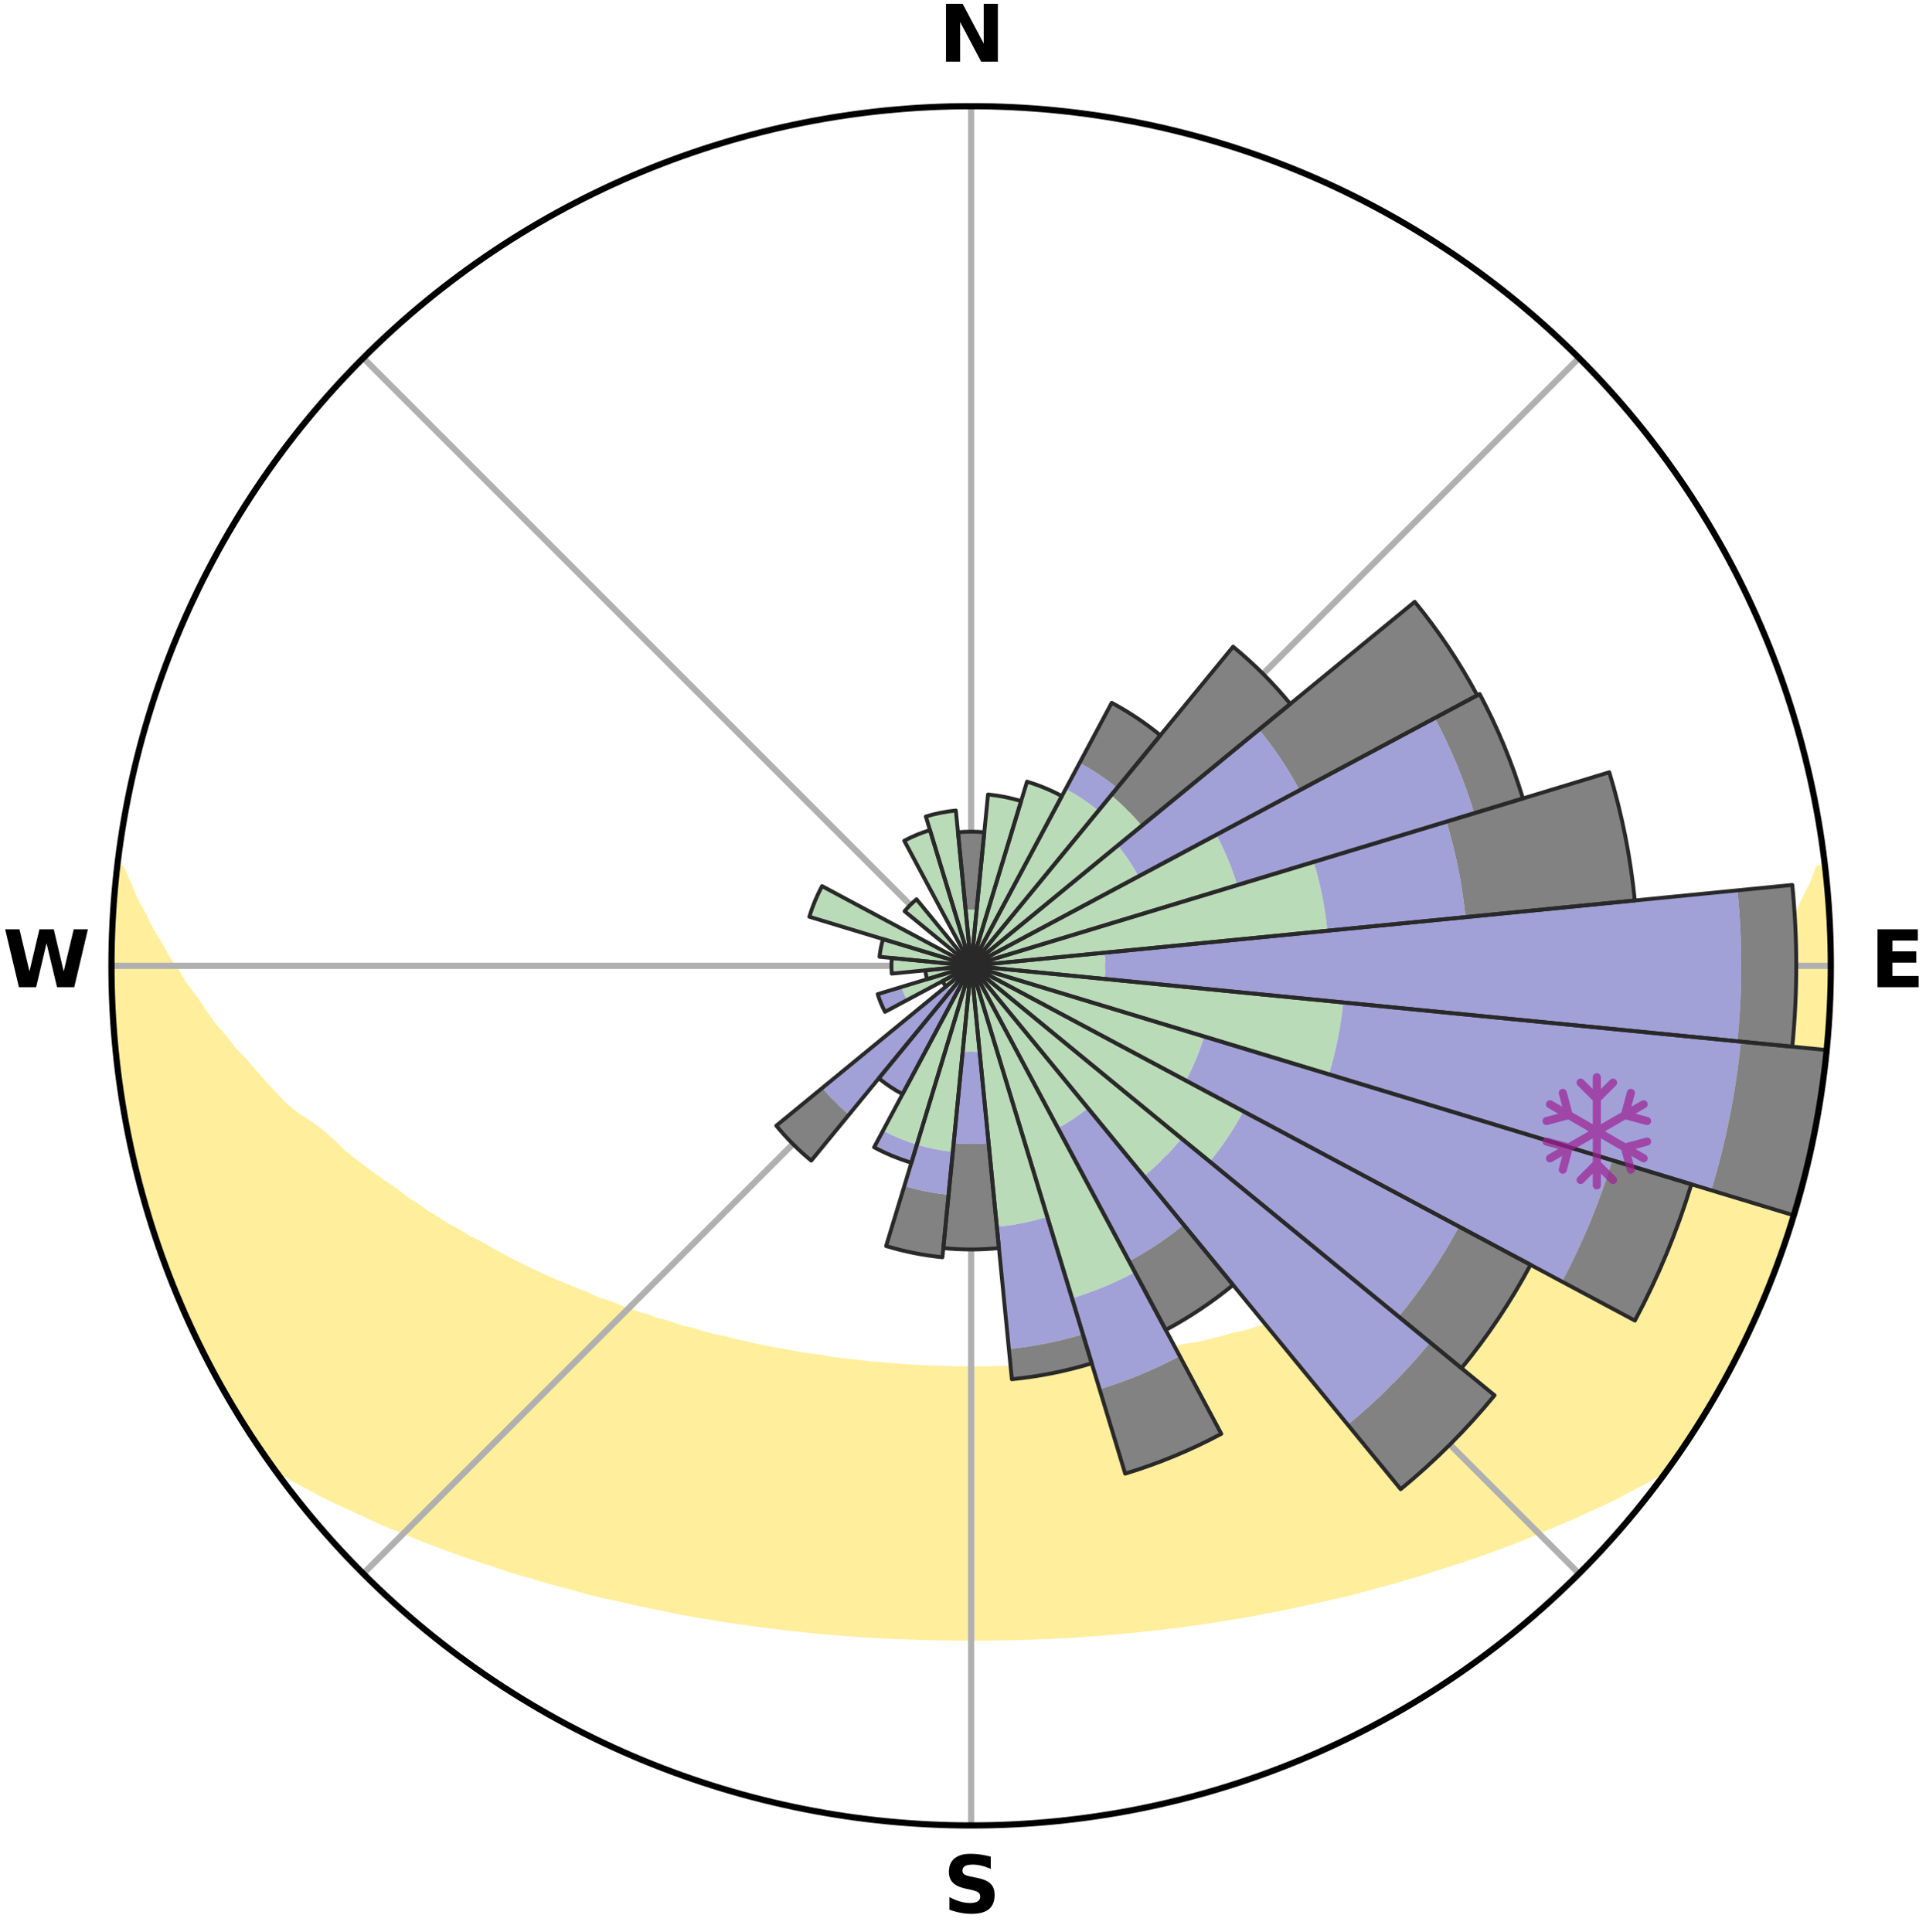 <?xml version="1.0" encoding="utf-8" standalone="no"?>
<!DOCTYPE svg PUBLIC "-//W3C//DTD SVG 1.1//EN"
  "http://www.w3.org/Graphics/SVG/1.1/DTD/svg11.dtd">
<svg xmlns:xlink="http://www.w3.org/1999/xlink" width="248.41pt" height="249.158pt" viewBox="0 0 248.41 249.158" xmlns="http://www.w3.org/2000/svg" version="1.1">
 <title>Ski Rose for Showdown</title>
 <defs>
  <style type="text/css">*{stroke-linejoin: round; stroke-linecap: butt}</style>
 </defs>
 <g id="figure_1">
  <g id="patch_1">
   <path d="M 0 249.158 
L 248.41 249.158 
L 248.41 0 
L 0 0 
z
" style="fill: #ffffff"/>
  </g>
  <g id="axes_1">
   <g id="patch_2">
    <path d="M 236.135 124.579 
C 236.135 110.018 233.267 95.599 227.695 82.147 
C 222.122 68.695 213.955 56.471 203.659 46.175 
C 193.363 35.879 181.139 27.711 167.687 22.139 
C 154.235 16.567 139.815 13.699 125.255 13.699 
C 110.694 13.699 96.275 16.567 82.823 22.139 
C 69.371 27.711 57.147 35.879 46.851 46.175 
C 36.555 56.471 28.387 68.695 22.815 82.147 
C 17.243 95.599 14.375 110.018 14.375 124.579 
C 14.375 139.14 17.243 153.559 22.815 167.011 
C 28.387 180.463 36.555 192.687 46.851 202.983 
C 57.147 213.279 69.371 221.447 82.823 227.019 
C 96.275 232.591 110.694 235.459 125.255 235.459 
C 139.815 235.459 154.235 232.591 167.687 227.019 
C 181.139 221.447 193.363 213.279 203.659 202.983 
C 213.955 192.687 222.122 180.463 227.695 167.011 
C 233.267 153.559 236.135 139.14 236.135 124.579 
M 125.255 124.579 
C 125.255 124.579 125.255 124.579 125.255 124.579 
C 125.255 124.579 125.255 124.579 125.255 124.579 
C 125.255 124.579 125.255 124.579 125.255 124.579 
C 125.255 124.579 125.255 124.579 125.255 124.579 
C 125.255 124.579 125.255 124.579 125.255 124.579 
C 125.255 124.579 125.255 124.579 125.255 124.579 
C 125.255 124.579 125.255 124.579 125.255 124.579 
C 125.255 124.579 125.255 124.579 125.255 124.579 
C 125.255 124.579 125.255 124.579 125.255 124.579 
C 125.255 124.579 125.255 124.579 125.255 124.579 
C 125.255 124.579 125.255 124.579 125.255 124.579 
C 125.255 124.579 125.255 124.579 125.255 124.579 
C 125.255 124.579 125.255 124.579 125.255 124.579 
C 125.255 124.579 125.255 124.579 125.255 124.579 
C 125.255 124.579 125.255 124.579 125.255 124.579 
C 125.255 124.579 125.255 124.579 125.255 124.579 
z
" style="fill: #ffffff"/>
   </g>
   <g id="PolyCollection_1">
    <defs>
     <path id="m7c1083cb56" d="M 235.362 -137.124 
L 234.623 -137.04 
L 233.868 -135.037 
L 232.848 -133.047 
L 231.971 -131.106 
L 230.842 -129.189 
L 229.875 -127.319 
L 228.663 -125.481 
L 227.622 -123.686 
L 226.339 -121.932 
L 225.233 -120.214 
L 223.89 -118.546 
L 222.728 -116.908 
L 221.331 -115.328 
L 220.119 -113.771 
L 218.883 -112.253 
L 217.419 -110.805 
L 216.142 -109.37 
L 214.845 -107.974 
L 213.531 -106.619 
L 212.2 -105.304 
L 210.656 -104.076 
L 209.298 -102.844 
L 207.928 -101.652 
L 206.547 -100.499 
L 205.156 -99.386 
L 203.946 -98.249 
L 202.537 -97.212 
L 201.123 -96.213 
L 199.703 -95.253 
L 198.28 -94.331 
L 197.032 -93.37 
L 195.603 -92.52 
L 194.345 -91.625 
L 192.914 -90.845 
L 191.651 -90.015 
L 190.223 -89.304 
L 188.958 -88.538 
L 187.692 -87.801 
L 186.427 -87.093 
L 185.012 -86.509 
L 183.752 -85.861 
L 182.494 -85.24 
L 181.239 -84.646 
L 179.988 -84.079 
L 178.742 -83.537 
L 177.629 -82.919 
L 176.39 -82.427 
L 175.157 -81.959 
L 173.931 -81.514 
L 172.713 -81.092 
L 171.613 -80.587 
L 170.408 -80.207 
L 169.315 -79.743 
L 168.125 -79.404 
L 167.04 -78.979 
L 165.866 -78.677 
L 164.79 -78.289 
L 163.634 -78.021 
L 162.57 -77.668 
L 161.51 -77.331 
L 160.454 -77.01 
L 159.333 -76.804 
L 158.29 -76.513 
L 157.252 -76.237 
L 156.219 -75.974 
L 155.192 -75.726 
L 154.17 -75.49 
L 153.103 -75.357 
L 152.095 -75.145 
L 151.093 -74.944 
L 150.097 -74.754 
L 149.106 -74.575 
L 148.12 -74.406 
L 147.173 -74.17 
L 146.196 -74.022 
L 145.224 -73.884 
L 144.258 -73.754 
L 143.296 -73.631 
L 142.34 -73.517 
L 141.388 -73.41 
L 140.442 -73.309 
L 139.514 -73.162 
L 138.574 -73.078 
L 137.638 -72.999 
L 136.706 -72.927 
L 135.786 -72.819 
L 134.859 -72.76 
L 133.935 -72.706 
L 133.015 -72.657 
L 132.1 -72.586 
L 131.183 -72.549 
L 130.268 -72.517 
L 129.356 -72.473 
L 128.443 -72.452 
L 127.532 -72.435 
L 126.621 -72.422 
L 125.71 -72.411 
L 124.8 -72.412 
L 123.889 -72.422 
L 122.978 -72.436 
L 122.067 -72.464 
L 121.155 -72.49 
L 120.242 -72.519 
L 119.327 -72.552 
L 118.414 -72.615 
L 117.495 -72.66 
L 116.575 -72.71 
L 115.658 -72.8 
L 114.733 -72.863 
L 113.805 -72.931 
L 112.873 -73.004 
L 111.937 -73.083 
L 111.012 -73.221 
L 110.07 -73.315 
L 109.123 -73.416 
L 108.172 -73.523 
L 107.216 -73.638 
L 106.28 -73.829 
L 105.316 -73.962 
L 104.347 -74.104 
L 103.373 -74.254 
L 102.393 -74.414 
L 101.408 -74.584 
L 100.418 -74.763 
L 99.421 -74.953 
L 98.419 -75.154 
L 97.412 -75.367 
L 96.399 -75.592 
L 95.381 -75.829 
L 94.357 -76.08 
L 93.329 -76.344 
L 92.228 -76.524 
L 91.186 -76.816 
L 90.138 -77.122 
L 89.087 -77.444 
L 87.95 -77.68 
L 86.886 -78.034 
L 85.819 -78.405 
L 84.656 -78.69 
L 83.578 -79.097 
L 82.398 -79.418 
L 81.311 -79.862 
L 80.116 -80.221 
L 79.022 -80.705 
L 77.812 -81.106 
L 76.595 -81.529 
L 75.491 -82.077 
L 74.263 -82.545 
L 73.028 -83.036 
L 71.788 -83.553 
L 70.542 -84.094 
L 69.292 -84.661 
L 68.038 -85.255 
L 66.782 -85.876 
L 65.522 -86.525 
L 64.261 -87.202 
L 63 -87.908 
L 61.738 -88.643 
L 60.316 -89.32 
L 59.054 -90.117 
L 57.627 -90.861 
L 56.369 -91.722 
L 54.941 -92.535 
L 53.69 -93.462 
L 52.267 -94.346 
L 51.027 -95.34 
L 49.611 -96.297 
L 48.201 -97.293 
L 46.796 -98.327 
L 45.398 -99.4 
L 44.009 -100.513 
L 42.825 -101.719 
L 41.458 -102.908 
L 39.906 -104.089 
L 38.078 -105.252 
L 36.548 -106.531 
L 35.235 -107.895 
L 33.939 -109.298 
L 32.663 -110.741 
L 31.407 -112.224 
L 29.967 -113.722 
L 28.756 -115.287 
L 27.362 -116.875 
L 26.202 -118.521 
L 25.07 -120.205 
L 23.759 -121.921 
L 22.688 -123.684 
L 21.443 -125.485 
L 20.441 -127.324 
L 19.273 -129.206 
L 18.353 -131.117 
L 17.283 -133.077 
L 16.469 -135.054 
L 15.536 -137.08 
L 15.102 -137.129 
L 15.102 -137.129 
L 15.014 -135.194 
L 14.777 -133.274 
L 14.617 -131.346 
L 14.629 -129.409 
L 14.42 -127.481 
L 14.427 -125.546 
L 14.466 -123.612 
L 14.427 -121.677 
L 14.53 -119.745 
L 14.665 -117.815 
L 14.723 -115.88 
L 14.921 -113.955 
L 15.148 -112.034 
L 15.405 -110.117 
L 15.593 -108.19 
L 15.911 -106.281 
L 16.259 -104.378 
L 16.636 -102.48 
L 17.043 -100.589 
L 17.479 -98.704 
L 18.033 -96.85 
L 18.447 -94.958 
L 18.975 -93.098 
L 19.534 -91.245 
L 20.123 -89.403 
L 20.743 -87.569 
L 21.466 -85.774 
L 22.146 -83.963 
L 22.856 -82.164 
L 23.598 -80.377 
L 24.372 -78.604 
L 25.18 -76.846 
L 26.091 -75.138 
L 26.967 -73.414 
L 27.812 -71.672 
L 28.763 -69.987 
L 29.732 -68.312 
L 30.733 -66.656 
L 31.757 -65.015 
L 32.794 -63.38 
L 33.88 -61.779 
L 35.018 -60.214 
L 36.828 -59.146 
L 38.659 -58.132 
L 40.506 -57.167 
L 42.302 -56.198 
L 44.163 -55.32 
L 46.024 -54.482 
L 47.827 -53.63 
L 49.63 -52.813 
L 51.483 -52.084 
L 53.278 -51.335 
L 55.069 -50.619 
L 56.855 -49.934 
L 58.635 -49.279 
L 60.409 -48.654 
L 62.175 -48.057 
L 63.934 -47.488 
L 65.646 -46.895 
L 67.389 -46.378 
L 69.124 -45.887 
L 70.816 -45.37 
L 72.534 -44.926 
L 74.211 -44.457 
L 75.882 -44.01 
L 77.546 -43.585 
L 79.229 -43.228 
L 80.876 -42.844 
L 82.517 -42.481 
L 84.151 -42.137 
L 85.777 -41.811 
L 87.377 -41.463 
L 88.989 -41.174 
L 90.594 -40.901 
L 92.192 -40.644 
L 93.77 -40.368 
L 95.355 -40.143 
L 96.932 -39.932 
L 98.494 -39.704 
L 100.06 -39.522 
L 101.612 -39.325 
L 103.166 -39.168 
L 104.709 -38.999 
L 106.248 -38.845 
L 107.788 -38.727 
L 109.319 -38.599 
L 110.848 -38.485 
L 112.375 -38.4 
L 113.897 -38.31 
L 115.417 -38.234 
L 116.936 -38.182 
L 118.451 -38.129 
L 119.965 -38.088 
L 121.477 -38.059 
L 122.989 -38.046 
L 124.5 -38.04 
L 126.01 -38.041 
L 127.521 -38.046 
L 129.032 -38.058 
L 130.545 -38.086 
L 132.059 -38.127 
L 133.574 -38.179 
L 135.093 -38.233 
L 136.612 -38.309 
L 138.135 -38.399 
L 139.659 -38.501 
L 141.191 -38.596 
L 142.722 -38.724 
L 144.257 -38.865 
L 145.801 -38.997 
L 147.344 -39.166 
L 148.899 -39.321 
L 150.451 -39.518 
L 152.017 -39.701 
L 153.578 -39.929 
L 155.157 -40.139 
L 156.729 -40.399 
L 158.319 -40.641 
L 159.917 -40.896 
L 161.522 -41.17 
L 163.116 -41.499 
L 164.736 -41.806 
L 166.361 -42.132 
L 167.995 -42.475 
L 169.636 -42.84 
L 171.285 -43.222 
L 172.967 -43.579 
L 174.631 -44.005 
L 176.302 -44.451 
L 177.979 -44.921 
L 179.697 -45.365 
L 181.39 -45.881 
L 183.125 -46.372 
L 184.829 -46.94 
L 186.58 -47.483 
L 188.339 -48.052 
L 190.106 -48.649 
L 191.879 -49.274 
L 193.66 -49.928 
L 195.446 -50.613 
L 197.237 -51.33 
L 199.032 -52.078 
L 200.831 -52.86 
L 202.689 -53.623 
L 204.493 -54.475 
L 206.353 -55.314 
L 208.215 -56.192 
L 210.011 -57.161 
L 211.857 -58.127 
L 213.69 -59.141 
L 215.498 -60.209 
L 216.623 -61.784 
L 217.71 -63.384 
L 218.751 -65.016 
L 219.78 -66.654 
L 220.787 -68.307 
L 221.681 -70.024 
L 222.637 -71.705 
L 223.541 -73.415 
L 224.394 -75.15 
L 225.316 -76.852 
L 226.058 -78.641 
L 226.902 -80.381 
L 227.635 -82.172 
L 228.374 -83.959 
L 229.067 -85.765 
L 229.712 -87.589 
L 230.31 -89.428 
L 230.969 -91.247 
L 231.535 -93.098 
L 231.995 -94.978 
L 232.582 -96.822 
L 232.953 -98.723 
L 233.455 -100.592 
L 233.887 -102.478 
L 234.132 -104.4 
L 234.514 -106.295 
L 234.856 -108.199 
L 235.142 -110.112 
L 235.407 -112.029 
L 235.622 -113.952 
L 235.638 -115.892 
L 235.788 -117.819 
L 235.895 -119.748 
L 235.974 -121.68 
L 236.016 -123.612 
L 236.02 -125.546 
L 235.994 -127.479 
L 235.934 -129.411 
L 235.84 -131.343 
L 235.71 -133.272 
L 235.552 -135.199 
L 235.362 -137.124 
z
" style="stroke: #ffee9c"/>
    </defs>
    <g clip-path="url(#p3424a94ec7)">
     <use xlink:href="#m7c1083cb56" x="0" y="249.158" style="fill: #ffee9c; stroke: #ffee9c"/>
    </g>
   </g>
   <g id="matplotlib.axis_1">
    <g id="xtick_1">
     <g id="line2d_1">
      <path d="M 125.255 124.579 
L 125.255 13.699 
" clip-path="url(#p3424a94ec7)" style="fill: none; stroke: #b0b0b0; stroke-width: 0.8; stroke-linecap: square"/>
     </g>
     <g id="text_1">
      <!-- N -->
      <g transform="translate(121.07 7.958) scale(0.1 -0.1)">
       <defs>
        <path id="DejaVuSans-Bold-4e" d="M 588 4666 
L 1931 4666 
L 3628 1466 
L 3628 4666 
L 4769 4666 
L 4769 0 
L 3425 0 
L 1728 3200 
L 1728 0 
L 588 0 
L 588 4666 
z
" transform="scale(0.016)"/>
       </defs>
       <use xlink:href="#DejaVuSans-Bold-4e"/>
      </g>
     </g>
    </g>
    <g id="xtick_2">
     <g id="line2d_2">
      <path d="M 125.255 124.579 
L 203.659 46.175 
" clip-path="url(#p3424a94ec7)" style="fill: none; stroke: #b0b0b0; stroke-width: 0.8; stroke-linecap: square"/>
     </g>
    </g>
    <g id="xtick_3">
     <g id="line2d_3">
      <path d="M 125.255 124.579 
L 236.135 124.579 
" clip-path="url(#p3424a94ec7)" style="fill: none; stroke: #b0b0b0; stroke-width: 0.8; stroke-linecap: square"/>
     </g>
     <g id="text_2">
      <!-- E -->
      <g transform="translate(241.219 127.338) scale(0.1 -0.1)">
       <defs>
        <path id="DejaVuSans-Bold-45" d="M 588 4666 
L 3834 4666 
L 3834 3756 
L 1791 3756 
L 1791 2888 
L 3713 2888 
L 3713 1978 
L 1791 1978 
L 1791 909 
L 3903 909 
L 3903 0 
L 588 0 
L 588 4666 
z
" transform="scale(0.016)"/>
       </defs>
       <use xlink:href="#DejaVuSans-Bold-45"/>
      </g>
     </g>
    </g>
    <g id="xtick_4">
     <g id="line2d_4">
      <path d="M 125.255 124.579 
L 203.659 202.983 
" clip-path="url(#p3424a94ec7)" style="fill: none; stroke: #b0b0b0; stroke-width: 0.8; stroke-linecap: square"/>
     </g>
    </g>
    <g id="xtick_5">
     <g id="line2d_5">
      <path d="M 125.255 124.579 
L 125.255 235.459 
" clip-path="url(#p3424a94ec7)" style="fill: none; stroke: #b0b0b0; stroke-width: 0.8; stroke-linecap: square"/>
     </g>
     <g id="text_3">
      <!-- S -->
      <g transform="translate(121.654 246.718) scale(0.1 -0.1)">
       <defs>
        <path id="DejaVuSans-Bold-53" d="M 3834 4519 
L 3834 3531 
Q 3450 3703 3084 3790 
Q 2719 3878 2394 3878 
Q 1963 3878 1756 3759 
Q 1550 3641 1550 3391 
Q 1550 3203 1689 3098 
Q 1828 2994 2194 2919 
L 2706 2816 
Q 3484 2659 3812 2340 
Q 4141 2022 4141 1434 
Q 4141 663 3683 286 
Q 3225 -91 2284 -91 
Q 1841 -91 1394 -6 
Q 947 78 500 244 
L 500 1259 
Q 947 1022 1364 901 
Q 1781 781 2169 781 
Q 2563 781 2772 912 
Q 2981 1044 2981 1288 
Q 2981 1506 2839 1625 
Q 2697 1744 2272 1838 
L 1806 1941 
Q 1106 2091 782 2419 
Q 459 2747 459 3303 
Q 459 4000 909 4375 
Q 1359 4750 2203 4750 
Q 2588 4750 2994 4692 
Q 3400 4634 3834 4519 
z
" transform="scale(0.016)"/>
       </defs>
       <use xlink:href="#DejaVuSans-Bold-53"/>
      </g>
     </g>
    </g>
    <g id="xtick_6">
     <g id="line2d_6">
      <path d="M 125.255 124.579 
L 46.851 202.983 
" clip-path="url(#p3424a94ec7)" style="fill: none; stroke: #b0b0b0; stroke-width: 0.8; stroke-linecap: square"/>
     </g>
    </g>
    <g id="xtick_7">
     <g id="line2d_7">
      <path d="M 125.255 124.579 
L 14.375 124.579 
" clip-path="url(#p3424a94ec7)" style="fill: none; stroke: #b0b0b0; stroke-width: 0.8; stroke-linecap: square"/>
     </g>
     <g id="text_4">
      <!-- W -->
      <g transform="translate(0.36 127.338) scale(0.1 -0.1)">
       <defs>
        <path id="DejaVuSans-Bold-57" d="M 191 4666 
L 1344 4666 
L 2150 1275 
L 2950 4666 
L 4109 4666 
L 4909 1275 
L 5716 4666 
L 6859 4666 
L 5759 0 
L 4372 0 
L 3525 3547 
L 2688 0 
L 1300 0 
L 191 4666 
z
" transform="scale(0.016)"/>
       </defs>
       <use xlink:href="#DejaVuSans-Bold-57"/>
      </g>
     </g>
    </g>
    <g id="xtick_8">
     <g id="line2d_8">
      <path d="M 125.255 124.579 
L 46.851 46.175 
" clip-path="url(#p3424a94ec7)" style="fill: none; stroke: #b0b0b0; stroke-width: 0.8; stroke-linecap: square"/>
     </g>
    </g>
   </g>
   <g id="matplotlib.axis_2"/>
   <g id="patch_3">
    <path d="M 125.255 124.579 
C 125.255 124.579 125.255 124.579 125.255 124.579 
C 125.255 124.579 125.255 124.579 125.255 124.579 
L 125.255 124.579 
C 125.255 124.579 125.255 124.579 125.255 124.579 
C 125.255 124.579 125.255 124.579 125.255 124.579 
z
" clip-path="url(#p3424a94ec7)" style="fill: #d9d9d9"/>
   </g>
   <g id="patch_4">
    <path d="M 125.255 124.579 
C 125.255 124.579 125.255 124.579 125.255 124.579 
C 125.255 124.579 125.255 124.579 125.255 124.579 
L 125.255 124.579 
C 125.255 124.579 125.255 124.579 125.255 124.579 
C 125.255 124.579 125.255 124.579 125.255 124.579 
z
" clip-path="url(#p3424a94ec7)" style="fill: #d9d9d9"/>
   </g>
   <g id="patch_5">
    <path d="M 125.255 124.579 
C 125.255 124.579 125.255 124.579 125.255 124.579 
C 125.255 124.579 125.255 124.579 125.255 124.579 
L 125.255 124.579 
C 125.255 124.579 125.255 124.579 125.255 124.579 
C 125.255 124.579 125.255 124.579 125.255 124.579 
z
" clip-path="url(#p3424a94ec7)" style="fill: #d9d9d9"/>
   </g>
   <g id="patch_6">
    <path d="M 125.255 124.579 
C 125.255 124.579 125.255 124.579 125.255 124.579 
C 125.255 124.579 125.255 124.579 125.255 124.579 
L 125.255 124.579 
C 125.255 124.579 125.255 124.579 125.255 124.579 
C 125.255 124.579 125.255 124.579 125.255 124.579 
z
" clip-path="url(#p3424a94ec7)" style="fill: #d9d9d9"/>
   </g>
   <g id="patch_7">
    <path d="M 125.255 124.579 
C 125.255 124.579 125.255 124.579 125.255 124.579 
C 125.255 124.579 125.255 124.579 125.255 124.579 
L 125.255 124.579 
C 125.255 124.579 125.255 124.579 125.255 124.579 
C 125.255 124.579 125.255 124.579 125.255 124.579 
z
" clip-path="url(#p3424a94ec7)" style="fill: #d9d9d9"/>
   </g>
   <g id="patch_8">
    <path d="M 125.255 124.579 
C 125.255 124.579 125.255 124.579 125.255 124.579 
C 125.255 124.579 125.255 124.579 125.255 124.579 
L 125.255 124.579 
C 125.255 124.579 125.255 124.579 125.255 124.579 
C 125.255 124.579 125.255 124.579 125.255 124.579 
z
" clip-path="url(#p3424a94ec7)" style="fill: #d9d9d9"/>
   </g>
   <g id="patch_9">
    <path d="M 125.255 124.579 
C 125.255 124.579 125.255 124.579 125.255 124.579 
C 125.255 124.579 125.255 124.579 125.255 124.579 
L 125.255 124.579 
C 125.255 124.579 125.255 124.579 125.255 124.579 
C 125.255 124.579 125.255 124.579 125.255 124.579 
z
" clip-path="url(#p3424a94ec7)" style="fill: #d9d9d9"/>
   </g>
   <g id="patch_10">
    <path d="M 125.255 124.579 
C 125.255 124.579 125.255 124.579 125.255 124.579 
C 125.255 124.579 125.255 124.579 125.255 124.579 
L 125.255 124.579 
C 125.255 124.579 125.255 124.579 125.255 124.579 
C 125.255 124.579 125.255 124.579 125.255 124.579 
z
" clip-path="url(#p3424a94ec7)" style="fill: #d9d9d9"/>
   </g>
   <g id="patch_11">
    <path d="M 125.255 124.579 
C 125.255 124.579 125.255 124.579 125.255 124.579 
C 125.255 124.579 125.255 124.579 125.255 124.579 
L 125.255 124.579 
C 125.255 124.579 125.255 124.579 125.255 124.579 
C 125.255 124.579 125.255 124.579 125.255 124.579 
z
" clip-path="url(#p3424a94ec7)" style="fill: #d9d9d9"/>
   </g>
   <g id="patch_12">
    <path d="M 125.255 124.579 
C 125.255 124.579 125.255 124.579 125.255 124.579 
C 125.255 124.579 125.255 124.579 125.255 124.579 
L 125.255 124.579 
C 125.255 124.579 125.255 124.579 125.255 124.579 
C 125.255 124.579 125.255 124.579 125.255 124.579 
z
" clip-path="url(#p3424a94ec7)" style="fill: #d9d9d9"/>
   </g>
   <g id="patch_13">
    <path d="M 125.255 124.579 
C 125.255 124.579 125.255 124.579 125.255 124.579 
C 125.255 124.579 125.255 124.579 125.255 124.579 
L 125.255 124.579 
C 125.255 124.579 125.255 124.579 125.255 124.579 
C 125.255 124.579 125.255 124.579 125.255 124.579 
z
" clip-path="url(#p3424a94ec7)" style="fill: #d9d9d9"/>
   </g>
   <g id="patch_14">
    <path d="M 125.255 124.579 
C 125.255 124.579 125.255 124.579 125.255 124.579 
C 125.255 124.579 125.255 124.579 125.255 124.579 
L 125.255 124.579 
C 125.255 124.579 125.255 124.579 125.255 124.579 
C 125.255 124.579 125.255 124.579 125.255 124.579 
z
" clip-path="url(#p3424a94ec7)" style="fill: #d9d9d9"/>
   </g>
   <g id="patch_15">
    <path d="M 125.255 124.579 
C 125.255 124.579 125.255 124.579 125.255 124.579 
C 125.255 124.579 125.255 124.579 125.255 124.579 
L 125.255 124.579 
C 125.255 124.579 125.255 124.579 125.255 124.579 
C 125.255 124.579 125.255 124.579 125.255 124.579 
z
" clip-path="url(#p3424a94ec7)" style="fill: #d9d9d9"/>
   </g>
   <g id="patch_16">
    <path d="M 125.255 124.579 
C 125.255 124.579 125.255 124.579 125.255 124.579 
C 125.255 124.579 125.255 124.579 125.255 124.579 
L 125.255 124.579 
C 125.255 124.579 125.255 124.579 125.255 124.579 
C 125.255 124.579 125.255 124.579 125.255 124.579 
z
" clip-path="url(#p3424a94ec7)" style="fill: #d9d9d9"/>
   </g>
   <g id="patch_17">
    <path d="M 125.255 124.579 
C 125.255 124.579 125.255 124.579 125.255 124.579 
C 125.255 124.579 125.255 124.579 125.255 124.579 
L 125.255 124.579 
C 125.255 124.579 125.255 124.579 125.255 124.579 
C 125.255 124.579 125.255 124.579 125.255 124.579 
z
" clip-path="url(#p3424a94ec7)" style="fill: #d9d9d9"/>
   </g>
   <g id="patch_18">
    <path d="M 125.255 124.579 
C 125.255 124.579 125.255 124.579 125.255 124.579 
C 125.255 124.579 125.255 124.579 125.255 124.579 
L 125.255 124.579 
C 125.255 124.579 125.255 124.579 125.255 124.579 
C 125.255 124.579 125.255 124.579 125.255 124.579 
z
" clip-path="url(#p3424a94ec7)" style="fill: #d9d9d9"/>
   </g>
   <g id="patch_19">
    <path d="M 125.255 124.579 
C 125.255 124.579 125.255 124.579 125.255 124.579 
C 125.255 124.579 125.255 124.579 125.255 124.579 
L 125.255 124.579 
C 125.255 124.579 125.255 124.579 125.255 124.579 
C 125.255 124.579 125.255 124.579 125.255 124.579 
z
" clip-path="url(#p3424a94ec7)" style="fill: #d9d9d9"/>
   </g>
   <g id="patch_20">
    <path d="M 125.255 124.579 
C 125.255 124.579 125.255 124.579 125.255 124.579 
C 125.255 124.579 125.255 124.579 125.255 124.579 
L 125.255 124.579 
C 125.255 124.579 125.255 124.579 125.255 124.579 
C 125.255 124.579 125.255 124.579 125.255 124.579 
z
" clip-path="url(#p3424a94ec7)" style="fill: #d9d9d9"/>
   </g>
   <g id="patch_21">
    <path d="M 125.255 124.579 
C 125.255 124.579 125.255 124.579 125.255 124.579 
C 125.255 124.579 125.255 124.579 125.255 124.579 
L 125.255 124.579 
C 125.255 124.579 125.255 124.579 125.255 124.579 
C 125.255 124.579 125.255 124.579 125.255 124.579 
z
" clip-path="url(#p3424a94ec7)" style="fill: #d9d9d9"/>
   </g>
   <g id="patch_22">
    <path d="M 125.255 124.579 
C 125.255 124.579 125.255 124.579 125.255 124.579 
C 125.255 124.579 125.255 124.579 125.255 124.579 
L 125.255 124.579 
C 125.255 124.579 125.255 124.579 125.255 124.579 
C 125.255 124.579 125.255 124.579 125.255 124.579 
z
" clip-path="url(#p3424a94ec7)" style="fill: #d9d9d9"/>
   </g>
   <g id="patch_23">
    <path d="M 125.255 124.579 
C 125.255 124.579 125.255 124.579 125.255 124.579 
C 125.255 124.579 125.255 124.579 125.255 124.579 
L 125.255 124.579 
C 125.255 124.579 125.255 124.579 125.255 124.579 
C 125.255 124.579 125.255 124.579 125.255 124.579 
z
" clip-path="url(#p3424a94ec7)" style="fill: #d9d9d9"/>
   </g>
   <g id="patch_24">
    <path d="M 125.255 124.579 
C 125.255 124.579 125.255 124.579 125.255 124.579 
C 125.255 124.579 125.255 124.579 125.255 124.579 
L 125.255 124.579 
C 125.255 124.579 125.255 124.579 125.255 124.579 
C 125.255 124.579 125.255 124.579 125.255 124.579 
z
" clip-path="url(#p3424a94ec7)" style="fill: #d9d9d9"/>
   </g>
   <g id="patch_25">
    <path d="M 125.255 124.579 
C 125.255 124.579 125.255 124.579 125.255 124.579 
C 125.255 124.579 125.255 124.579 125.255 124.579 
L 125.255 124.579 
C 125.255 124.579 125.255 124.579 125.255 124.579 
C 125.255 124.579 125.255 124.579 125.255 124.579 
z
" clip-path="url(#p3424a94ec7)" style="fill: #d9d9d9"/>
   </g>
   <g id="patch_26">
    <path d="M 125.255 124.579 
C 125.255 124.579 125.255 124.579 125.255 124.579 
C 125.255 124.579 125.255 124.579 125.255 124.579 
L 125.255 124.579 
C 125.255 124.579 125.255 124.579 125.255 124.579 
C 125.255 124.579 125.255 124.579 125.255 124.579 
z
" clip-path="url(#p3424a94ec7)" style="fill: #d9d9d9"/>
   </g>
   <g id="patch_27">
    <path d="M 125.255 124.579 
C 125.255 124.579 125.255 124.579 125.255 124.579 
C 125.255 124.579 125.255 124.579 125.255 124.579 
L 125.255 124.579 
C 125.255 124.579 125.255 124.579 125.255 124.579 
C 125.255 124.579 125.255 124.579 125.255 124.579 
z
" clip-path="url(#p3424a94ec7)" style="fill: #d9d9d9"/>
   </g>
   <g id="patch_28">
    <path d="M 125.255 124.579 
C 125.255 124.579 125.255 124.579 125.255 124.579 
C 125.255 124.579 125.255 124.579 125.255 124.579 
L 125.255 124.579 
C 125.255 124.579 125.255 124.579 125.255 124.579 
C 125.255 124.579 125.255 124.579 125.255 124.579 
z
" clip-path="url(#p3424a94ec7)" style="fill: #d9d9d9"/>
   </g>
   <g id="patch_29">
    <path d="M 125.255 124.579 
C 125.255 124.579 125.255 124.579 125.255 124.579 
C 125.255 124.579 125.255 124.579 125.255 124.579 
L 125.255 124.579 
C 125.255 124.579 125.255 124.579 125.255 124.579 
C 125.255 124.579 125.255 124.579 125.255 124.579 
z
" clip-path="url(#p3424a94ec7)" style="fill: #d9d9d9"/>
   </g>
   <g id="patch_30">
    <path d="M 125.255 124.579 
C 125.255 124.579 125.255 124.579 125.255 124.579 
C 125.255 124.579 125.255 124.579 125.255 124.579 
L 125.255 124.579 
C 125.255 124.579 125.255 124.579 125.255 124.579 
C 125.255 124.579 125.255 124.579 125.255 124.579 
z
" clip-path="url(#p3424a94ec7)" style="fill: #d9d9d9"/>
   </g>
   <g id="patch_31">
    <path d="M 125.255 124.579 
C 125.255 124.579 125.255 124.579 125.255 124.579 
C 125.255 124.579 125.255 124.579 125.255 124.579 
L 125.255 124.579 
C 125.255 124.579 125.255 124.579 125.255 124.579 
C 125.255 124.579 125.255 124.579 125.255 124.579 
z
" clip-path="url(#p3424a94ec7)" style="fill: #d9d9d9"/>
   </g>
   <g id="patch_32">
    <path d="M 125.255 124.579 
C 125.255 124.579 125.255 124.579 125.255 124.579 
C 125.255 124.579 125.255 124.579 125.255 124.579 
L 125.255 124.579 
C 125.255 124.579 125.255 124.579 125.255 124.579 
C 125.255 124.579 125.255 124.579 125.255 124.579 
z
" clip-path="url(#p3424a94ec7)" style="fill: #d9d9d9"/>
   </g>
   <g id="patch_33">
    <path d="M 125.255 124.579 
C 125.255 124.579 125.255 124.579 125.255 124.579 
C 125.255 124.579 125.255 124.579 125.255 124.579 
L 125.255 124.579 
C 125.255 124.579 125.255 124.579 125.255 124.579 
C 125.255 124.579 125.255 124.579 125.255 124.579 
z
" clip-path="url(#p3424a94ec7)" style="fill: #d9d9d9"/>
   </g>
   <g id="patch_34">
    <path d="M 125.255 124.579 
C 125.255 124.579 125.255 124.579 125.255 124.579 
C 125.255 124.579 125.255 124.579 125.255 124.579 
L 125.255 124.579 
C 125.255 124.579 125.255 124.579 125.255 124.579 
C 125.255 124.579 125.255 124.579 125.255 124.579 
z
" clip-path="url(#p3424a94ec7)" style="fill: #d9d9d9"/>
   </g>
   <g id="patch_35">
    <path d="M 125.255 124.579 
C 125.255 124.579 125.255 124.579 125.255 124.579 
C 125.255 124.579 125.255 124.579 125.255 124.579 
L 125.967 117.345 
C 125.731 117.322 125.493 117.31 125.255 117.31 
C 125.017 117.31 124.779 117.322 124.542 117.345 
z
" clip-path="url(#p3424a94ec7)" style="fill: #badbb8"/>
   </g>
   <g id="patch_36">
    <path d="M 125.255 124.579 
C 125.255 124.579 125.255 124.579 125.255 124.579 
C 125.255 124.579 125.255 124.579 125.255 124.579 
L 131.701 103.328 
C 131.006 103.117 130.3 102.94 129.587 102.798 
C 128.874 102.656 128.155 102.549 127.432 102.478 
z
" clip-path="url(#p3424a94ec7)" style="fill: #badbb8"/>
   </g>
   <g id="patch_37">
    <path d="M 125.255 124.579 
C 125.255 124.579 125.255 124.579 125.255 124.579 
C 125.255 124.579 125.255 124.579 125.255 124.579 
L 136.959 102.682 
C 136.242 102.299 135.507 101.951 134.756 101.64 
C 134.006 101.329 133.24 101.055 132.462 100.819 
z
" clip-path="url(#p3424a94ec7)" style="fill: #badbb8"/>
   </g>
   <g id="patch_38">
    <path d="M 125.255 124.579 
C 125.255 124.579 125.255 124.579 125.255 124.579 
C 125.255 124.579 125.255 124.579 125.255 124.579 
L 141.667 104.58 
C 141.013 104.043 140.332 103.538 139.628 103.068 
C 138.924 102.597 138.197 102.162 137.45 101.763 
z
" clip-path="url(#p3424a94ec7)" style="fill: #badbb8"/>
   </g>
   <g id="patch_39">
    <path d="M 125.255 124.579 
C 125.255 124.579 125.255 124.579 125.255 124.579 
C 125.255 124.579 125.255 124.579 125.255 124.579 
L 147.258 106.521 
C 146.667 105.801 146.041 105.11 145.382 104.452 
C 144.724 103.793 144.033 103.167 143.313 102.576 
z
" clip-path="url(#p3424a94ec7)" style="fill: #badbb8"/>
   </g>
   <g id="patch_40">
    <path d="M 125.255 124.579 
C 125.255 124.579 125.255 124.579 125.255 124.579 
C 125.255 124.579 125.255 124.579 125.255 124.579 
L 146.837 113.043 
C 146.459 112.337 146.047 111.649 145.602 110.983 
C 145.157 110.317 144.68 109.674 144.172 109.054 
z
" clip-path="url(#p3424a94ec7)" style="fill: #badbb8"/>
   </g>
   <g id="patch_41">
    <path d="M 125.255 124.579 
C 125.255 124.579 125.255 124.579 125.255 124.579 
C 125.255 124.579 125.255 124.579 125.255 124.579 
L 159.569 114.17 
C 159.228 113.047 158.833 111.941 158.383 110.857 
C 157.934 109.772 157.432 108.711 156.879 107.676 
z
" clip-path="url(#p3424a94ec7)" style="fill: #badbb8"/>
   </g>
   <g id="patch_42">
    <path d="M 125.255 124.579 
C 125.255 124.579 125.255 124.579 125.255 124.579 
C 125.255 124.579 125.255 124.579 125.255 124.579 
L 171.198 120.054 
C 171.05 118.55 170.828 117.055 170.533 115.573 
C 170.239 114.091 169.871 112.624 169.433 111.178 
z
" clip-path="url(#p3424a94ec7)" style="fill: #badbb8"/>
   </g>
   <g id="patch_43">
    <path d="M 125.255 124.579 
C 125.255 124.579 125.255 124.579 125.255 124.579 
C 125.255 124.579 125.255 124.579 125.255 124.579 
L 142.476 126.275 
C 142.531 125.712 142.559 125.145 142.559 124.579 
C 142.559 124.013 142.531 123.447 142.476 122.883 
z
" clip-path="url(#p3424a94ec7)" style="fill: #badbb8"/>
   </g>
   <g id="patch_44">
    <path d="M 125.255 124.579 
C 125.255 124.579 125.255 124.579 125.255 124.579 
C 125.255 124.579 125.255 124.579 125.255 124.579 
L 171.397 138.576 
C 171.855 137.066 172.239 135.534 172.547 133.986 
C 172.855 132.438 173.086 130.876 173.241 129.305 
z
" clip-path="url(#p3424a94ec7)" style="fill: #badbb8"/>
   </g>
   <g id="patch_45">
    <path d="M 125.255 124.579 
C 125.255 124.579 125.255 124.579 125.255 124.579 
C 125.255 124.579 125.255 124.579 125.255 124.579 
L 152.953 139.384 
C 153.437 138.477 153.877 137.548 154.271 136.598 
C 154.664 135.648 155.011 134.68 155.309 133.696 
z
" clip-path="url(#p3424a94ec7)" style="fill: #badbb8"/>
   </g>
   <g id="patch_46">
    <path d="M 125.255 124.579 
C 125.255 124.579 125.255 124.579 125.255 124.579 
C 125.255 124.579 125.255 124.579 125.255 124.579 
L 156.032 149.837 
C 156.859 148.83 157.636 147.783 158.36 146.699 
C 159.084 145.616 159.754 144.497 160.369 143.348 
z
" clip-path="url(#p3424a94ec7)" style="fill: #badbb8"/>
   </g>
   <g id="patch_47">
    <path d="M 125.255 124.579 
C 125.255 124.579 125.255 124.579 125.255 124.579 
C 125.255 124.579 125.255 124.579 125.255 124.579 
L 147.531 151.722 
C 148.419 150.993 149.271 150.221 150.084 149.408 
C 150.897 148.595 151.669 147.743 152.398 146.855 
z
" clip-path="url(#p3424a94ec7)" style="fill: #badbb8"/>
   </g>
   <g id="patch_48">
    <path d="M 125.255 124.579 
C 125.255 124.579 125.255 124.579 125.255 124.579 
C 125.255 124.579 125.255 124.579 125.255 124.579 
L 136.446 145.517 
C 137.132 145.151 137.799 144.751 138.445 144.319 
C 139.091 143.887 139.715 143.424 140.316 142.931 
z
" clip-path="url(#p3424a94ec7)" style="fill: #badbb8"/>
   </g>
   <g id="patch_49">
    <path d="M 125.255 124.579 
C 125.255 124.579 125.255 124.579 125.255 124.579 
C 125.255 124.579 125.255 124.579 125.255 124.579 
L 138.263 167.46 
C 139.666 167.034 141.048 166.54 142.403 165.978 
C 143.758 165.417 145.085 164.79 146.378 164.098 
z
" clip-path="url(#p3424a94ec7)" style="fill: #badbb8"/>
   </g>
   <g id="patch_50">
    <path d="M 125.255 124.579 
C 125.255 124.579 125.255 124.579 125.255 124.579 
C 125.255 124.579 125.255 124.579 125.255 124.579 
L 128.571 158.252 
C 129.674 158.144 130.77 157.981 131.856 157.765 
C 132.942 157.549 134.017 157.28 135.077 156.958 
z
" clip-path="url(#p3424a94ec7)" style="fill: #badbb8"/>
   </g>
   <g id="patch_51">
    <path d="M 125.255 124.579 
C 125.255 124.579 125.255 124.579 125.255 124.579 
C 125.255 124.579 125.255 124.579 125.255 124.579 
L 124.166 135.629 
C 124.528 135.665 124.891 135.683 125.255 135.683 
C 125.618 135.683 125.982 135.665 126.343 135.629 
z
" clip-path="url(#p3424a94ec7)" style="fill: #badbb8"/>
   </g>
   <g id="patch_52">
    <path d="M 125.255 124.579 
C 125.255 124.579 125.255 124.579 125.255 124.579 
C 125.255 124.579 125.255 124.579 125.255 124.579 
L 118.256 147.65 
C 119.011 147.879 119.777 148.071 120.551 148.225 
C 121.325 148.379 122.106 148.495 122.892 148.572 
z
" clip-path="url(#p3424a94ec7)" style="fill: #badbb8"/>
   </g>
   <g id="patch_53">
    <path d="M 125.255 124.579 
C 125.255 124.579 125.255 124.579 125.255 124.579 
C 125.255 124.579 125.255 124.579 125.255 124.579 
L 113.89 145.841 
C 114.586 146.213 115.3 146.551 116.029 146.853 
C 116.758 147.155 117.501 147.421 118.256 147.65 
z
" clip-path="url(#p3424a94ec7)" style="fill: #badbb8"/>
   </g>
   <g id="patch_54">
    <path d="M 125.255 124.579 
C 125.255 124.579 125.255 124.579 125.255 124.579 
C 125.255 124.579 125.255 124.579 125.255 124.579 
L 125.255 124.579 
C 125.255 124.579 125.255 124.579 125.255 124.579 
C 125.255 124.579 125.255 124.579 125.255 124.579 
z
" clip-path="url(#p3424a94ec7)" style="fill: #badbb8"/>
   </g>
   <g id="patch_55">
    <path d="M 125.255 124.579 
C 125.255 124.579 125.255 124.579 125.255 124.579 
C 125.255 124.579 125.255 124.579 125.255 124.579 
L 122.011 127.242 
C 122.098 127.348 122.19 127.45 122.287 127.547 
C 122.384 127.644 122.486 127.736 122.592 127.823 
z
" clip-path="url(#p3424a94ec7)" style="fill: #badbb8"/>
   </g>
   <g id="patch_56">
    <path d="M 125.255 124.579 
C 125.255 124.579 125.255 124.579 125.255 124.579 
C 125.255 124.579 125.255 124.579 125.255 124.579 
L 121.554 126.557 
C 121.618 126.679 121.689 126.796 121.765 126.911 
C 121.842 127.025 121.923 127.135 122.011 127.242 
z
" clip-path="url(#p3424a94ec7)" style="fill: #badbb8"/>
   </g>
   <g id="patch_57">
    <path d="M 125.255 124.579 
C 125.255 124.579 125.255 124.579 125.255 124.579 
C 125.255 124.579 125.255 124.579 125.255 124.579 
L 116.274 127.303 
C 116.364 127.597 116.467 127.887 116.585 128.17 
C 116.702 128.454 116.834 128.732 116.978 129.003 
z
" clip-path="url(#p3424a94ec7)" style="fill: #badbb8"/>
   </g>
   <g id="patch_58">
    <path d="M 125.255 124.579 
C 125.255 124.579 125.255 124.579 125.255 124.579 
C 125.255 124.579 125.255 124.579 125.255 124.579 
L 119.348 125.161 
C 119.367 125.354 119.396 125.546 119.434 125.737 
C 119.472 125.928 119.519 126.116 119.575 126.302 
z
" clip-path="url(#p3424a94ec7)" style="fill: #badbb8"/>
   </g>
   <g id="patch_59">
    <path d="M 125.255 124.579 
C 125.255 124.579 125.255 124.579 125.255 124.579 
C 125.255 124.579 125.255 124.579 125.255 124.579 
L 115.024 123.571 
C 114.991 123.906 114.975 124.243 114.975 124.579 
C 114.975 124.916 114.991 125.252 115.024 125.587 
z
" clip-path="url(#p3424a94ec7)" style="fill: #badbb8"/>
   </g>
   <g id="patch_60">
    <path d="M 125.255 124.579 
C 125.255 124.579 125.255 124.579 125.255 124.579 
C 125.255 124.579 125.255 124.579 125.255 124.579 
L 113.895 121.133 
C 113.783 121.505 113.688 121.882 113.612 122.263 
C 113.537 122.644 113.48 123.029 113.441 123.416 
z
" clip-path="url(#p3424a94ec7)" style="fill: #badbb8"/>
   </g>
   <g id="patch_61">
    <path d="M 125.255 124.579 
C 125.255 124.579 125.255 124.579 125.255 124.579 
C 125.255 124.579 125.255 124.579 125.255 124.579 
L 106.022 114.299 
C 105.686 114.929 105.38 115.574 105.107 116.234 
C 104.834 116.893 104.593 117.566 104.386 118.249 
z
" clip-path="url(#p3424a94ec7)" style="fill: #badbb8"/>
   </g>
   <g id="patch_62">
    <path d="M 125.255 124.579 
C 125.255 124.579 125.255 124.579 125.255 124.579 
C 125.255 124.579 125.255 124.579 125.255 124.579 
L 125.255 124.579 
C 125.255 124.579 125.255 124.579 125.255 124.579 
C 125.255 124.579 125.255 124.579 125.255 124.579 
z
" clip-path="url(#p3424a94ec7)" style="fill: #badbb8"/>
   </g>
   <g id="patch_63">
    <path d="M 125.255 124.579 
C 125.255 124.579 125.255 124.579 125.255 124.579 
C 125.255 124.579 125.255 124.579 125.255 124.579 
L 118.211 115.996 
C 117.93 116.226 117.66 116.47 117.403 116.727 
C 117.146 116.984 116.902 117.254 116.671 117.535 
z
" clip-path="url(#p3424a94ec7)" style="fill: #badbb8"/>
   </g>
   <g id="patch_64">
    <path d="M 125.255 124.579 
C 125.255 124.579 125.255 124.579 125.255 124.579 
C 125.255 124.579 125.255 124.579 125.255 124.579 
L 125.255 124.579 
C 125.255 124.579 125.255 124.579 125.255 124.579 
C 125.255 124.579 125.255 124.579 125.255 124.579 
z
" clip-path="url(#p3424a94ec7)" style="fill: #badbb8"/>
   </g>
   <g id="patch_65">
    <path d="M 125.255 124.579 
C 125.255 124.579 125.255 124.579 125.255 124.579 
C 125.255 124.579 125.255 124.579 125.255 124.579 
L 119.944 107.073 
C 119.371 107.247 118.807 107.449 118.254 107.678 
C 117.701 107.907 117.159 108.163 116.631 108.445 
z
" clip-path="url(#p3424a94ec7)" style="fill: #badbb8"/>
   </g>
   <g id="patch_66">
    <path d="M 125.255 124.579 
C 125.255 124.579 125.255 124.579 125.255 124.579 
C 125.255 124.579 125.255 124.579 125.255 124.579 
L 123.282 104.549 
C 122.626 104.613 121.974 104.71 121.328 104.838 
C 120.682 104.967 120.043 105.127 119.412 105.318 
z
" clip-path="url(#p3424a94ec7)" style="fill: #badbb8"/>
   </g>
   <g id="patch_67">
    <path d="M 124.542 117.345 
C 124.779 117.322 125.017 117.31 125.255 117.31 
C 125.493 117.31 125.731 117.322 125.967 117.345 
L 125.967 117.345 
C 125.731 117.322 125.493 117.31 125.255 117.31 
C 125.017 117.31 124.779 117.322 124.542 117.345 
z
" clip-path="url(#p3424a94ec7)" style="fill: #a1a1d8"/>
   </g>
   <g id="patch_68">
    <path d="M 127.432 102.478 
C 128.155 102.549 128.874 102.656 129.587 102.798 
C 130.3 102.94 131.006 103.117 131.701 103.328 
L 131.701 103.328 
C 131.006 103.117 130.3 102.94 129.587 102.798 
C 128.874 102.656 128.155 102.549 127.432 102.478 
z
" clip-path="url(#p3424a94ec7)" style="fill: #a1a1d8"/>
   </g>
   <g id="patch_69">
    <path d="M 132.462 100.819 
C 133.24 101.055 134.006 101.329 134.756 101.64 
C 135.507 101.951 136.242 102.299 136.959 102.682 
L 136.959 102.682 
C 136.242 102.299 135.507 101.951 134.756 101.64 
C 134.006 101.329 133.24 101.055 132.462 100.819 
z
" clip-path="url(#p3424a94ec7)" style="fill: #a1a1d8"/>
   </g>
   <g id="patch_70">
    <path d="M 137.45 101.763 
C 138.197 102.162 138.924 102.597 139.628 103.068 
C 140.332 103.538 141.013 104.043 141.667 104.58 
L 144.081 101.639 
C 143.33 101.023 142.55 100.444 141.742 99.904 
C 140.934 99.364 140.101 98.865 139.244 98.407 
z
" clip-path="url(#p3424a94ec7)" style="fill: #a1a1d8"/>
   </g>
   <g id="patch_71">
    <path d="M 143.313 102.576 
C 144.033 103.167 144.724 103.793 145.382 104.452 
C 146.041 105.11 146.667 105.801 147.258 106.521 
L 147.258 106.521 
C 146.667 105.801 146.041 105.11 145.382 104.452 
C 144.724 103.793 144.033 103.167 143.313 102.576 
z
" clip-path="url(#p3424a94ec7)" style="fill: #a1a1d8"/>
   </g>
   <g id="patch_72">
    <path d="M 144.172 109.054 
C 144.68 109.674 145.157 110.317 145.602 110.983 
C 146.047 111.649 146.459 112.337 146.837 113.043 
L 167.618 101.935 
C 166.877 100.549 166.068 99.199 165.195 97.892 
C 164.321 96.585 163.384 95.321 162.387 94.106 
z
" clip-path="url(#p3424a94ec7)" style="fill: #a1a1d8"/>
   </g>
   <g id="patch_73">
    <path d="M 156.879 107.676 
C 157.432 108.711 157.934 109.772 158.383 110.857 
C 158.833 111.941 159.228 113.047 159.569 114.17 
L 190.138 104.897 
C 189.494 102.773 188.745 100.683 187.896 98.632 
C 187.047 96.582 186.097 94.574 185.051 92.617 
z
" clip-path="url(#p3424a94ec7)" style="fill: #a1a1d8"/>
   </g>
   <g id="patch_74">
    <path d="M 169.433 111.178 
C 169.871 112.624 170.239 114.091 170.533 115.573 
C 170.828 117.055 171.05 118.55 171.198 120.054 
L 189.009 118.3 
C 188.803 116.213 188.495 114.138 188.086 112.081 
C 187.677 110.025 187.167 107.989 186.559 105.983 
z
" clip-path="url(#p3424a94ec7)" style="fill: #a1a1d8"/>
   </g>
   <g id="patch_75">
    <path d="M 142.476 122.883 
C 142.531 123.447 142.559 124.013 142.559 124.579 
C 142.559 125.145 142.531 125.712 142.476 126.275 
L 224.093 134.314 
C 224.411 131.079 224.571 127.83 224.571 124.579 
C 224.571 121.328 224.411 118.079 224.093 114.844 
z
" clip-path="url(#p3424a94ec7)" style="fill: #a1a1d8"/>
   </g>
   <g id="patch_76">
    <path d="M 173.241 129.305 
C 173.086 130.876 172.855 132.438 172.547 133.986 
C 172.239 135.534 171.855 137.066 171.397 138.576 
L 220.718 153.537 
C 221.666 150.413 222.459 147.243 223.096 144.041 
C 223.733 140.838 224.213 137.607 224.533 134.357 
z
" clip-path="url(#p3424a94ec7)" style="fill: #a1a1d8"/>
   </g>
   <g id="patch_77">
    <path d="M 155.309 133.696 
C 155.011 134.68 154.664 135.648 154.271 136.598 
C 153.877 137.548 153.437 138.477 152.953 139.384 
L 201.469 165.317 
C 202.803 162.822 204.013 160.263 205.095 157.65 
C 206.178 155.037 207.131 152.372 207.953 149.665 
z
" clip-path="url(#p3424a94ec7)" style="fill: #a1a1d8"/>
   </g>
   <g id="patch_78">
    <path d="M 160.369 143.348 
C 159.754 144.497 159.084 145.616 158.36 146.699 
C 157.636 147.783 156.859 148.83 156.032 149.837 
L 180.407 169.841 
C 181.888 168.036 183.28 166.159 184.578 164.217 
C 185.875 162.275 187.076 160.271 188.177 158.212 
z
" clip-path="url(#p3424a94ec7)" style="fill: #a1a1d8"/>
   </g>
   <g id="patch_79">
    <path d="M 152.398 146.855 
C 151.669 147.743 150.897 148.595 150.084 149.408 
C 149.271 150.221 148.419 150.993 147.531 151.722 
L 173.84 183.781 
C 175.778 182.19 177.637 180.506 179.409 178.733 
C 181.182 176.961 182.866 175.102 184.456 173.165 
z
" clip-path="url(#p3424a94ec7)" style="fill: #a1a1d8"/>
   </g>
   <g id="patch_80">
    <path d="M 140.316 142.931 
C 139.715 143.424 139.091 143.887 138.445 144.319 
C 137.799 144.751 137.132 145.151 136.446 145.517 
L 145.624 162.686 
C 146.871 162.02 148.085 161.292 149.261 160.506 
C 150.437 159.721 151.573 158.878 152.667 157.98 
z
" clip-path="url(#p3424a94ec7)" style="fill: #a1a1d8"/>
   </g>
   <g id="patch_81">
    <path d="M 146.378 164.098 
C 145.085 164.79 143.758 165.417 142.403 165.978 
C 141.048 166.54 139.666 167.034 138.263 167.46 
L 141.825 179.205 
C 143.613 178.662 145.374 178.032 147.1 177.317 
C 148.826 176.602 150.516 175.803 152.164 174.922 
z
" clip-path="url(#p3424a94ec7)" style="fill: #a1a1d8"/>
   </g>
   <g id="patch_82">
    <path d="M 135.077 156.958 
C 134.017 157.28 132.942 157.549 131.856 157.765 
C 130.77 157.981 129.674 158.144 128.571 158.252 
L 130.122 173.998 
C 131.74 173.839 133.348 173.6 134.943 173.283 
C 136.537 172.966 138.114 172.571 139.67 172.099 
z
" clip-path="url(#p3424a94ec7)" style="fill: #a1a1d8"/>
   </g>
   <g id="patch_83">
    <path d="M 126.343 135.629 
C 125.982 135.665 125.618 135.683 125.255 135.683 
C 124.891 135.683 124.528 135.665 124.166 135.629 
L 123.002 147.456 
C 123.75 147.529 124.502 147.566 125.255 147.566 
C 126.007 147.566 126.759 147.529 127.508 147.456 
z
" clip-path="url(#p3424a94ec7)" style="fill: #a1a1d8"/>
   </g>
   <g id="patch_84">
    <path d="M 122.892 148.572 
C 122.106 148.495 121.325 148.379 120.551 148.225 
C 119.777 148.071 119.011 147.879 118.256 147.65 
L 116.64 152.978 
C 117.57 153.26 118.513 153.496 119.465 153.685 
C 120.418 153.875 121.379 154.017 122.346 154.113 
z
" clip-path="url(#p3424a94ec7)" style="fill: #a1a1d8"/>
   </g>
   <g id="patch_85">
    <path d="M 118.256 147.65 
C 117.501 147.421 116.758 147.155 116.029 146.853 
C 115.3 146.551 114.586 146.213 113.89 145.841 
L 112.742 147.988 
C 113.509 148.398 114.294 148.769 115.097 149.102 
C 115.9 149.434 116.718 149.727 117.55 149.979 
z
" clip-path="url(#p3424a94ec7)" style="fill: #a1a1d8"/>
   </g>
   <g id="patch_86">
    <path d="M 125.255 124.579 
C 125.255 124.579 125.255 124.579 125.255 124.579 
C 125.255 124.579 125.255 124.579 125.255 124.579 
L 113.348 139.088 
C 113.823 139.477 114.317 139.844 114.827 140.185 
C 115.338 140.526 115.865 140.842 116.407 141.132 
z
" clip-path="url(#p3424a94ec7)" style="fill: #a1a1d8"/>
   </g>
   <g id="patch_87">
    <path d="M 122.592 127.823 
C 122.486 127.736 122.384 127.644 122.287 127.547 
C 122.19 127.45 122.098 127.348 122.011 127.242 
L 106.062 140.33 
C 106.577 140.959 107.123 141.561 107.698 142.136 
C 108.273 142.71 108.875 143.257 109.503 143.772 
z
" clip-path="url(#p3424a94ec7)" style="fill: #a1a1d8"/>
   </g>
   <g id="patch_88">
    <path d="M 122.011 127.242 
C 121.923 127.135 121.842 127.025 121.765 126.911 
C 121.689 126.796 121.618 126.679 121.554 126.557 
L 121.554 126.557 
C 121.618 126.679 121.689 126.796 121.765 126.911 
C 121.842 127.025 121.923 127.135 122.011 127.242 
z
" clip-path="url(#p3424a94ec7)" style="fill: #a1a1d8"/>
   </g>
   <g id="patch_89">
    <path d="M 116.978 129.003 
C 116.834 128.732 116.702 128.454 116.585 128.17 
C 116.467 127.887 116.364 127.597 116.274 127.303 
L 113.206 128.234 
C 113.326 128.628 113.465 129.017 113.623 129.397 
C 113.78 129.778 113.957 130.151 114.151 130.514 
z
" clip-path="url(#p3424a94ec7)" style="fill: #a1a1d8"/>
   </g>
   <g id="patch_90">
    <path d="M 119.575 126.302 
C 119.519 126.116 119.472 125.928 119.434 125.737 
C 119.396 125.546 119.367 125.354 119.348 125.161 
L 119.348 125.161 
C 119.367 125.354 119.396 125.546 119.434 125.737 
C 119.472 125.928 119.519 126.116 119.575 126.302 
z
" clip-path="url(#p3424a94ec7)" style="fill: #a1a1d8"/>
   </g>
   <g id="patch_91">
    <path d="M 115.024 125.587 
C 114.991 125.252 114.975 124.916 114.975 124.579 
C 114.975 124.243 114.991 123.906 115.024 123.571 
L 115.024 123.571 
C 114.991 123.906 114.975 124.243 114.975 124.579 
C 114.975 124.916 114.991 125.252 115.024 125.587 
z
" clip-path="url(#p3424a94ec7)" style="fill: #a1a1d8"/>
   </g>
   <g id="patch_92">
    <path d="M 113.441 123.416 
C 113.48 123.029 113.537 122.644 113.612 122.263 
C 113.688 121.882 113.783 121.505 113.895 121.133 
L 113.895 121.133 
C 113.783 121.505 113.688 121.882 113.612 122.263 
C 113.537 122.644 113.48 123.029 113.441 123.416 
z
" clip-path="url(#p3424a94ec7)" style="fill: #a1a1d8"/>
   </g>
   <g id="patch_93">
    <path d="M 104.386 118.249 
C 104.593 117.566 104.834 116.893 105.107 116.234 
C 105.38 115.574 105.686 114.929 106.022 114.299 
L 106.022 114.299 
C 105.686 114.929 105.38 115.574 105.107 116.234 
C 104.834 116.893 104.593 117.566 104.386 118.249 
z
" clip-path="url(#p3424a94ec7)" style="fill: #a1a1d8"/>
   </g>
   <g id="patch_94">
    <path d="M 125.255 124.579 
C 125.255 124.579 125.255 124.579 125.255 124.579 
C 125.255 124.579 125.255 124.579 125.255 124.579 
L 125.255 124.579 
C 125.255 124.579 125.255 124.579 125.255 124.579 
C 125.255 124.579 125.255 124.579 125.255 124.579 
z
" clip-path="url(#p3424a94ec7)" style="fill: #a1a1d8"/>
   </g>
   <g id="patch_95">
    <path d="M 116.671 117.535 
C 116.902 117.254 117.146 116.984 117.403 116.727 
C 117.66 116.47 117.93 116.226 118.211 115.996 
L 118.211 115.996 
C 117.93 116.226 117.66 116.47 117.403 116.727 
C 117.146 116.984 116.902 117.254 116.671 117.535 
z
" clip-path="url(#p3424a94ec7)" style="fill: #a1a1d8"/>
   </g>
   <g id="patch_96">
    <path d="M 125.255 124.579 
C 125.255 124.579 125.255 124.579 125.255 124.579 
C 125.255 124.579 125.255 124.579 125.255 124.579 
L 125.255 124.579 
C 125.255 124.579 125.255 124.579 125.255 124.579 
C 125.255 124.579 125.255 124.579 125.255 124.579 
z
" clip-path="url(#p3424a94ec7)" style="fill: #a1a1d8"/>
   </g>
   <g id="patch_97">
    <path d="M 116.631 108.445 
C 117.159 108.163 117.701 107.907 118.254 107.678 
C 118.807 107.449 119.371 107.247 119.944 107.073 
L 119.944 107.073 
C 119.371 107.247 118.807 107.449 118.254 107.678 
C 117.701 107.907 117.159 108.163 116.631 108.445 
z
" clip-path="url(#p3424a94ec7)" style="fill: #a1a1d8"/>
   </g>
   <g id="patch_98">
    <path d="M 119.412 105.318 
C 120.043 105.127 120.682 104.967 121.328 104.838 
C 121.974 104.71 122.626 104.613 123.282 104.549 
L 123.282 104.549 
C 122.626 104.613 121.974 104.71 121.328 104.838 
C 120.682 104.967 120.043 105.127 119.412 105.318 
z
" clip-path="url(#p3424a94ec7)" style="fill: #a1a1d8"/>
   </g>
   <g id="patch_99">
    <path d="M 124.542 117.345 
C 124.779 117.322 125.017 117.31 125.255 117.31 
C 125.493 117.31 125.731 117.322 125.967 117.345 
L 126.951 107.358 
C 126.387 107.303 125.821 107.275 125.255 107.275 
C 124.688 107.275 124.122 107.303 123.559 107.358 
z
" clip-path="url(#p3424a94ec7)" style="fill: #828282"/>
   </g>
   <g id="patch_100">
    <path d="M 127.432 102.478 
C 128.155 102.549 128.874 102.656 129.587 102.798 
C 130.3 102.94 131.006 103.117 131.701 103.328 
L 131.701 103.328 
C 131.006 103.117 130.3 102.94 129.587 102.798 
C 128.874 102.656 128.155 102.549 127.432 102.478 
z
" clip-path="url(#p3424a94ec7)" style="fill: #828282"/>
   </g>
   <g id="patch_101">
    <path d="M 132.462 100.819 
C 133.24 101.055 134.006 101.329 134.756 101.64 
C 135.507 101.951 136.242 102.299 136.959 102.682 
L 136.959 102.682 
C 136.242 102.299 135.507 101.951 134.756 101.64 
C 134.006 101.329 133.24 101.055 132.462 100.819 
z
" clip-path="url(#p3424a94ec7)" style="fill: #828282"/>
   </g>
   <g id="patch_102">
    <path d="M 139.244 98.407 
C 140.101 98.865 140.934 99.364 141.742 99.904 
C 142.55 100.444 143.33 101.023 144.081 101.639 
L 149.657 94.845 
C 148.684 94.047 147.672 93.296 146.625 92.597 
C 145.578 91.897 144.497 91.25 143.387 90.656 
z
" clip-path="url(#p3424a94ec7)" style="fill: #828282"/>
   </g>
   <g id="patch_103">
    <path d="M 143.313 102.576 
C 144.033 103.167 144.724 103.793 145.382 104.452 
C 146.041 105.11 146.667 105.801 147.258 106.521 
L 166.419 90.796 
C 165.314 89.449 164.142 88.157 162.91 86.924 
C 161.677 85.691 160.385 84.52 159.038 83.414 
z
" clip-path="url(#p3424a94ec7)" style="fill: #828282"/>
   </g>
   <g id="patch_104">
    <path d="M 162.387 94.106 
C 163.384 95.321 164.321 96.585 165.195 97.892 
C 166.068 99.199 166.877 100.549 167.618 101.935 
L 190.528 89.69 
C 189.386 87.553 188.14 85.474 186.794 83.46 
C 185.448 81.446 184.004 79.499 182.467 77.626 
z
" clip-path="url(#p3424a94ec7)" style="fill: #828282"/>
   </g>
   <g id="patch_105">
    <path d="M 185.051 92.617 
C 186.097 94.574 187.047 96.582 187.896 98.632 
C 188.745 100.683 189.494 102.773 190.138 104.897 
L 196.421 102.991 
C 195.715 100.662 194.894 98.368 193.963 96.119 
C 193.031 93.87 191.99 91.669 190.842 89.522 
z
" clip-path="url(#p3424a94ec7)" style="fill: #828282"/>
   </g>
   <g id="patch_106">
    <path d="M 186.559 105.983 
C 187.167 107.989 187.677 110.025 188.086 112.081 
C 188.495 114.138 188.803 116.213 189.009 118.3 
L 210.851 116.149 
C 210.575 113.347 210.162 110.56 209.612 107.799 
C 209.063 105.038 208.379 102.306 207.562 99.612 
z
" clip-path="url(#p3424a94ec7)" style="fill: #828282"/>
   </g>
   <g id="patch_107">
    <path d="M 224.093 114.844 
C 224.411 118.079 224.571 121.328 224.571 124.579 
C 224.571 127.83 224.411 131.079 224.093 134.314 
L 231.164 135.01 
C 231.506 131.544 231.677 128.062 231.677 124.579 
C 231.677 121.096 231.506 117.614 231.164 114.148 
z
" clip-path="url(#p3424a94ec7)" style="fill: #828282"/>
   </g>
   <g id="patch_108">
    <path d="M 224.533 134.357 
C 224.213 137.607 223.733 140.838 223.096 144.041 
C 222.459 147.243 221.666 150.413 220.718 153.537 
L 231.36 156.766 
C 232.414 153.293 233.296 149.77 234.004 146.211 
C 234.712 142.651 235.245 139.059 235.601 135.447 
z
" clip-path="url(#p3424a94ec7)" style="fill: #828282"/>
   </g>
   <g id="patch_109">
    <path d="M 207.953 149.665 
C 207.131 152.372 206.178 155.037 205.095 157.65 
C 204.013 160.263 202.803 162.822 201.469 165.317 
L 210.866 170.339 
C 212.364 167.537 213.723 164.663 214.939 161.728 
C 216.155 158.792 217.226 155.799 218.149 152.758 
z
" clip-path="url(#p3424a94ec7)" style="fill: #828282"/>
   </g>
   <g id="patch_110">
    <path d="M 188.177 158.212 
C 187.076 160.271 185.875 162.275 184.578 164.217 
C 183.28 166.159 181.888 168.036 180.407 169.841 
L 188.496 176.48 
C 190.195 174.41 191.791 172.258 193.279 170.031 
C 194.767 167.805 196.144 165.507 197.407 163.145 
z
" clip-path="url(#p3424a94ec7)" style="fill: #828282"/>
   </g>
   <g id="patch_111">
    <path d="M 184.456 173.165 
C 182.866 175.102 181.182 176.961 179.409 178.733 
C 177.637 180.506 175.778 182.19 173.84 183.781 
L 180.657 192.087 
C 182.867 190.274 184.986 188.353 187.007 186.332 
C 189.029 184.31 190.949 182.191 192.763 179.981 
z
" clip-path="url(#p3424a94ec7)" style="fill: #828282"/>
   </g>
   <g id="patch_112">
    <path d="M 152.667 157.98 
C 151.573 158.878 150.437 159.721 149.261 160.506 
C 148.085 161.292 146.871 162.02 145.624 162.686 
L 150.358 171.543 
C 151.895 170.722 153.391 169.825 154.84 168.857 
C 156.29 167.888 157.69 166.849 159.038 165.744 
z
" clip-path="url(#p3424a94ec7)" style="fill: #828282"/>
   </g>
   <g id="patch_113">
    <path d="M 152.164 174.922 
C 150.516 175.803 148.826 176.602 147.1 177.317 
C 145.374 178.032 143.613 178.662 141.825 179.205 
L 145.125 190.081 
C 147.268 189.43 149.379 188.675 151.449 187.818 
C 153.519 186.96 155.546 186.002 157.521 184.946 
z
" clip-path="url(#p3424a94ec7)" style="fill: #828282"/>
   </g>
   <g id="patch_114">
    <path d="M 139.67 172.099 
C 138.114 172.571 136.537 172.966 134.943 173.283 
C 133.348 173.6 131.74 173.839 130.122 173.998 
L 130.507 177.903 
C 132.252 177.731 133.988 177.474 135.708 177.132 
C 137.428 176.789 139.131 176.363 140.809 175.854 
z
" clip-path="url(#p3424a94ec7)" style="fill: #828282"/>
   </g>
   <g id="patch_115">
    <path d="M 127.508 147.456 
C 126.759 147.529 126.007 147.566 125.255 147.566 
C 124.502 147.566 123.75 147.529 123.002 147.456 
L 121.669 160.99 
C 122.86 161.108 124.057 161.167 125.255 161.167 
C 126.452 161.167 127.649 161.108 128.841 160.99 
z
" clip-path="url(#p3424a94ec7)" style="fill: #828282"/>
   </g>
   <g id="patch_116">
    <path d="M 122.346 154.113 
C 121.379 154.017 120.418 153.875 119.465 153.685 
C 118.513 153.496 117.57 153.26 116.64 152.978 
L 114.29 160.724 
C 115.473 161.083 116.673 161.384 117.886 161.625 
C 119.098 161.866 120.322 162.048 121.553 162.169 
z
" clip-path="url(#p3424a94ec7)" style="fill: #828282"/>
   </g>
   <g id="patch_117">
    <path d="M 117.55 149.979 
C 116.718 149.727 115.9 149.434 115.097 149.102 
C 114.294 148.769 113.509 148.398 112.742 147.988 
L 112.742 147.988 
C 113.509 148.398 114.294 148.769 115.097 149.102 
C 115.9 149.434 116.718 149.727 117.55 149.979 
z
" clip-path="url(#p3424a94ec7)" style="fill: #828282"/>
   </g>
   <g id="patch_118">
    <path d="M 116.407 141.132 
C 115.865 140.842 115.338 140.526 114.827 140.185 
C 114.317 139.844 113.823 139.477 113.348 139.088 
L 113.348 139.088 
C 113.823 139.477 114.317 139.844 114.827 140.185 
C 115.338 140.526 115.865 140.842 116.407 141.132 
z
" clip-path="url(#p3424a94ec7)" style="fill: #828282"/>
   </g>
   <g id="patch_119">
    <path d="M 109.503 143.772 
C 108.875 143.257 108.273 142.71 107.698 142.136 
C 107.123 141.561 106.577 140.959 106.062 140.33 
L 100.125 145.202 
C 100.8 146.025 101.515 146.814 102.268 147.566 
C 103.02 148.319 103.809 149.034 104.631 149.709 
z
" clip-path="url(#p3424a94ec7)" style="fill: #828282"/>
   </g>
   <g id="patch_120">
    <path d="M 122.011 127.242 
C 121.923 127.135 121.842 127.025 121.765 126.911 
C 121.689 126.796 121.618 126.679 121.554 126.557 
L 121.554 126.557 
C 121.618 126.679 121.689 126.796 121.765 126.911 
C 121.842 127.025 121.923 127.135 122.011 127.242 
z
" clip-path="url(#p3424a94ec7)" style="fill: #828282"/>
   </g>
   <g id="patch_121">
    <path d="M 114.151 130.514 
C 113.957 130.151 113.78 129.778 113.623 129.397 
C 113.465 129.017 113.326 128.628 113.206 128.234 
L 113.206 128.234 
C 113.326 128.628 113.465 129.017 113.623 129.397 
C 113.78 129.778 113.957 130.151 114.151 130.514 
z
" clip-path="url(#p3424a94ec7)" style="fill: #828282"/>
   </g>
   <g id="patch_122">
    <path d="M 119.575 126.302 
C 119.519 126.116 119.472 125.928 119.434 125.737 
C 119.396 125.546 119.367 125.354 119.348 125.161 
L 119.348 125.161 
C 119.367 125.354 119.396 125.546 119.434 125.737 
C 119.472 125.928 119.519 126.116 119.575 126.302 
z
" clip-path="url(#p3424a94ec7)" style="fill: #828282"/>
   </g>
   <g id="patch_123">
    <path d="M 115.024 125.587 
C 114.991 125.252 114.975 124.916 114.975 124.579 
C 114.975 124.243 114.991 123.906 115.024 123.571 
L 115.024 123.571 
C 114.991 123.906 114.975 124.243 114.975 124.579 
C 114.975 124.916 114.991 125.252 115.024 125.587 
z
" clip-path="url(#p3424a94ec7)" style="fill: #828282"/>
   </g>
   <g id="patch_124">
    <path d="M 113.441 123.416 
C 113.48 123.029 113.537 122.644 113.612 122.263 
C 113.688 121.882 113.783 121.505 113.895 121.133 
L 113.895 121.133 
C 113.783 121.505 113.688 121.882 113.612 122.263 
C 113.537 122.644 113.48 123.029 113.441 123.416 
z
" clip-path="url(#p3424a94ec7)" style="fill: #828282"/>
   </g>
   <g id="patch_125">
    <path d="M 104.386 118.249 
C 104.593 117.566 104.834 116.893 105.107 116.234 
C 105.38 115.574 105.686 114.929 106.022 114.299 
L 106.022 114.299 
C 105.686 114.929 105.38 115.574 105.107 116.234 
C 104.834 116.893 104.593 117.566 104.386 118.249 
z
" clip-path="url(#p3424a94ec7)" style="fill: #828282"/>
   </g>
   <g id="patch_126">
    <path d="M 125.255 124.579 
C 125.255 124.579 125.255 124.579 125.255 124.579 
C 125.255 124.579 125.255 124.579 125.255 124.579 
L 125.255 124.579 
C 125.255 124.579 125.255 124.579 125.255 124.579 
C 125.255 124.579 125.255 124.579 125.255 124.579 
z
" clip-path="url(#p3424a94ec7)" style="fill: #828282"/>
   </g>
   <g id="patch_127">
    <path d="M 116.671 117.535 
C 116.902 117.254 117.146 116.984 117.403 116.727 
C 117.66 116.47 117.93 116.226 118.211 115.996 
L 118.211 115.996 
C 117.93 116.226 117.66 116.47 117.403 116.727 
C 117.146 116.984 116.902 117.254 116.671 117.535 
z
" clip-path="url(#p3424a94ec7)" style="fill: #828282"/>
   </g>
   <g id="patch_128">
    <path d="M 125.255 124.579 
C 125.255 124.579 125.255 124.579 125.255 124.579 
C 125.255 124.579 125.255 124.579 125.255 124.579 
L 125.255 124.579 
C 125.255 124.579 125.255 124.579 125.255 124.579 
C 125.255 124.579 125.255 124.579 125.255 124.579 
z
" clip-path="url(#p3424a94ec7)" style="fill: #828282"/>
   </g>
   <g id="patch_129">
    <path d="M 116.631 108.445 
C 117.159 108.163 117.701 107.907 118.254 107.678 
C 118.807 107.449 119.371 107.247 119.944 107.073 
L 119.944 107.073 
C 119.371 107.247 118.807 107.449 118.254 107.678 
C 117.701 107.907 117.159 108.163 116.631 108.445 
z
" clip-path="url(#p3424a94ec7)" style="fill: #828282"/>
   </g>
   <g id="patch_130">
    <path d="M 119.412 105.318 
C 120.043 105.127 120.682 104.967 121.328 104.838 
C 121.974 104.71 122.626 104.613 123.282 104.549 
L 123.282 104.549 
C 122.626 104.613 121.974 104.71 121.328 104.838 
C 120.682 104.967 120.043 105.127 119.412 105.318 
z
" clip-path="url(#p3424a94ec7)" style="fill: #828282"/>
   </g>
   <g id="patch_131">
    <path d="M 125.255 124.579 
C 125.255 124.579 125.255 124.579 125.255 124.579 
C 125.255 124.579 125.255 124.579 125.255 124.579 
L 126.951 107.358 
C 126.387 107.303 125.821 107.275 125.255 107.275 
C 124.688 107.275 124.122 107.303 123.559 107.358 
L 125.255 124.579 
z
" clip-path="url(#p3424a94ec7)" style="fill: none; stroke: #292929; stroke-width: 0.5; stroke-linejoin: miter"/>
   </g>
   <g id="patch_132">
    <path d="M 125.255 124.579 
C 125.255 124.579 125.255 124.579 125.255 124.579 
C 125.255 124.579 125.255 124.579 125.255 124.579 
L 131.701 103.328 
C 131.006 103.117 130.3 102.94 129.587 102.798 
C 128.874 102.656 128.155 102.549 127.432 102.478 
L 125.255 124.579 
z
" clip-path="url(#p3424a94ec7)" style="fill: none; stroke: #292929; stroke-width: 0.5; stroke-linejoin: miter"/>
   </g>
   <g id="patch_133">
    <path d="M 125.255 124.579 
C 125.255 124.579 125.255 124.579 125.255 124.579 
C 125.255 124.579 125.255 124.579 125.255 124.579 
L 136.959 102.682 
C 136.242 102.299 135.507 101.951 134.756 101.64 
C 134.006 101.329 133.24 101.055 132.462 100.819 
L 125.255 124.579 
z
" clip-path="url(#p3424a94ec7)" style="fill: none; stroke: #292929; stroke-width: 0.5; stroke-linejoin: miter"/>
   </g>
   <g id="patch_134">
    <path d="M 125.255 124.579 
C 125.255 124.579 125.255 124.579 125.255 124.579 
C 125.255 124.579 125.255 124.579 125.255 124.579 
L 149.657 94.845 
C 148.684 94.047 147.672 93.296 146.625 92.597 
C 145.578 91.897 144.497 91.25 143.387 90.656 
L 125.255 124.579 
z
" clip-path="url(#p3424a94ec7)" style="fill: none; stroke: #292929; stroke-width: 0.5; stroke-linejoin: miter"/>
   </g>
   <g id="patch_135">
    <path d="M 125.255 124.579 
C 125.255 124.579 125.255 124.579 125.255 124.579 
C 125.255 124.579 125.255 124.579 125.255 124.579 
L 166.419 90.796 
C 165.314 89.449 164.142 88.157 162.91 86.924 
C 161.677 85.691 160.385 84.52 159.038 83.414 
L 125.255 124.579 
z
" clip-path="url(#p3424a94ec7)" style="fill: none; stroke: #292929; stroke-width: 0.5; stroke-linejoin: miter"/>
   </g>
   <g id="patch_136">
    <path d="M 125.255 124.579 
C 125.255 124.579 125.255 124.579 125.255 124.579 
C 125.255 124.579 125.255 124.579 125.255 124.579 
L 190.528 89.69 
C 189.386 87.553 188.14 85.474 186.794 83.46 
C 185.448 81.446 184.004 79.499 182.467 77.626 
L 125.255 124.579 
z
" clip-path="url(#p3424a94ec7)" style="fill: none; stroke: #292929; stroke-width: 0.5; stroke-linejoin: miter"/>
   </g>
   <g id="patch_137">
    <path d="M 125.255 124.579 
C 125.255 124.579 125.255 124.579 125.255 124.579 
C 125.255 124.579 125.255 124.579 125.255 124.579 
L 196.421 102.991 
C 195.715 100.662 194.894 98.368 193.963 96.119 
C 193.031 93.87 191.99 91.669 190.842 89.522 
L 125.255 124.579 
z
" clip-path="url(#p3424a94ec7)" style="fill: none; stroke: #292929; stroke-width: 0.5; stroke-linejoin: miter"/>
   </g>
   <g id="patch_138">
    <path d="M 125.255 124.579 
C 125.255 124.579 125.255 124.579 125.255 124.579 
C 125.255 124.579 125.255 124.579 125.255 124.579 
L 210.851 116.149 
C 210.575 113.347 210.162 110.56 209.612 107.799 
C 209.063 105.038 208.379 102.306 207.562 99.612 
L 125.255 124.579 
z
" clip-path="url(#p3424a94ec7)" style="fill: none; stroke: #292929; stroke-width: 0.5; stroke-linejoin: miter"/>
   </g>
   <g id="patch_139">
    <path d="M 125.255 124.579 
C 125.255 124.579 125.255 124.579 125.255 124.579 
C 125.255 124.579 125.255 124.579 125.255 124.579 
L 231.164 135.01 
C 231.506 131.544 231.677 128.062 231.677 124.579 
C 231.677 121.096 231.506 117.614 231.164 114.148 
L 125.255 124.579 
z
" clip-path="url(#p3424a94ec7)" style="fill: none; stroke: #292929; stroke-width: 0.5; stroke-linejoin: miter"/>
   </g>
   <g id="patch_140">
    <path d="M 125.255 124.579 
C 125.255 124.579 125.255 124.579 125.255 124.579 
C 125.255 124.579 125.255 124.579 125.255 124.579 
L 231.36 156.766 
C 232.414 153.293 233.296 149.77 234.004 146.211 
C 234.712 142.651 235.245 139.059 235.601 135.447 
L 125.255 124.579 
z
" clip-path="url(#p3424a94ec7)" style="fill: none; stroke: #292929; stroke-width: 0.5; stroke-linejoin: miter"/>
   </g>
   <g id="patch_141">
    <path d="M 125.255 124.579 
C 125.255 124.579 125.255 124.579 125.255 124.579 
C 125.255 124.579 125.255 124.579 125.255 124.579 
L 210.866 170.339 
C 212.364 167.537 213.723 164.663 214.939 161.728 
C 216.155 158.792 217.226 155.799 218.149 152.758 
L 125.255 124.579 
z
" clip-path="url(#p3424a94ec7)" style="fill: none; stroke: #292929; stroke-width: 0.5; stroke-linejoin: miter"/>
   </g>
   <g id="patch_142">
    <path d="M 125.255 124.579 
C 125.255 124.579 125.255 124.579 125.255 124.579 
C 125.255 124.579 125.255 124.579 125.255 124.579 
L 188.496 176.48 
C 190.195 174.41 191.791 172.258 193.279 170.031 
C 194.767 167.805 196.144 165.507 197.407 163.145 
L 125.255 124.579 
z
" clip-path="url(#p3424a94ec7)" style="fill: none; stroke: #292929; stroke-width: 0.5; stroke-linejoin: miter"/>
   </g>
   <g id="patch_143">
    <path d="M 125.255 124.579 
C 125.255 124.579 125.255 124.579 125.255 124.579 
C 125.255 124.579 125.255 124.579 125.255 124.579 
L 180.657 192.087 
C 182.867 190.274 184.986 188.353 187.007 186.332 
C 189.029 184.31 190.949 182.191 192.763 179.981 
L 125.255 124.579 
z
" clip-path="url(#p3424a94ec7)" style="fill: none; stroke: #292929; stroke-width: 0.5; stroke-linejoin: miter"/>
   </g>
   <g id="patch_144">
    <path d="M 125.255 124.579 
C 125.255 124.579 125.255 124.579 125.255 124.579 
C 125.255 124.579 125.255 124.579 125.255 124.579 
L 150.358 171.543 
C 151.895 170.722 153.391 169.825 154.84 168.857 
C 156.29 167.888 157.69 166.849 159.038 165.744 
L 125.255 124.579 
z
" clip-path="url(#p3424a94ec7)" style="fill: none; stroke: #292929; stroke-width: 0.5; stroke-linejoin: miter"/>
   </g>
   <g id="patch_145">
    <path d="M 125.255 124.579 
C 125.255 124.579 125.255 124.579 125.255 124.579 
C 125.255 124.579 125.255 124.579 125.255 124.579 
L 145.125 190.081 
C 147.268 189.43 149.379 188.675 151.449 187.818 
C 153.519 186.96 155.546 186.002 157.521 184.946 
L 125.255 124.579 
z
" clip-path="url(#p3424a94ec7)" style="fill: none; stroke: #292929; stroke-width: 0.5; stroke-linejoin: miter"/>
   </g>
   <g id="patch_146">
    <path d="M 125.255 124.579 
C 125.255 124.579 125.255 124.579 125.255 124.579 
C 125.255 124.579 125.255 124.579 125.255 124.579 
L 130.507 177.903 
C 132.252 177.731 133.988 177.474 135.708 177.132 
C 137.428 176.789 139.131 176.363 140.809 175.854 
L 125.255 124.579 
z
" clip-path="url(#p3424a94ec7)" style="fill: none; stroke: #292929; stroke-width: 0.5; stroke-linejoin: miter"/>
   </g>
   <g id="patch_147">
    <path d="M 125.255 124.579 
C 125.255 124.579 125.255 124.579 125.255 124.579 
C 125.255 124.579 125.255 124.579 125.255 124.579 
L 121.669 160.99 
C 122.86 161.108 124.057 161.167 125.255 161.167 
C 126.452 161.167 127.649 161.108 128.841 160.99 
L 125.255 124.579 
z
" clip-path="url(#p3424a94ec7)" style="fill: none; stroke: #292929; stroke-width: 0.5; stroke-linejoin: miter"/>
   </g>
   <g id="patch_148">
    <path d="M 125.255 124.579 
C 125.255 124.579 125.255 124.579 125.255 124.579 
C 125.255 124.579 125.255 124.579 125.255 124.579 
L 114.29 160.724 
C 115.473 161.083 116.673 161.384 117.886 161.625 
C 119.098 161.866 120.322 162.048 121.553 162.169 
L 125.255 124.579 
z
" clip-path="url(#p3424a94ec7)" style="fill: none; stroke: #292929; stroke-width: 0.5; stroke-linejoin: miter"/>
   </g>
   <g id="patch_149">
    <path d="M 125.255 124.579 
C 125.255 124.579 125.255 124.579 125.255 124.579 
C 125.255 124.579 125.255 124.579 125.255 124.579 
L 112.742 147.988 
C 113.509 148.398 114.294 148.769 115.097 149.102 
C 115.9 149.434 116.718 149.727 117.55 149.979 
L 125.255 124.579 
z
" clip-path="url(#p3424a94ec7)" style="fill: none; stroke: #292929; stroke-width: 0.5; stroke-linejoin: miter"/>
   </g>
   <g id="patch_150">
    <path d="M 125.255 124.579 
C 125.255 124.579 125.255 124.579 125.255 124.579 
C 125.255 124.579 125.255 124.579 125.255 124.579 
L 113.348 139.088 
C 113.823 139.477 114.317 139.844 114.827 140.185 
C 115.338 140.526 115.865 140.842 116.407 141.132 
L 125.255 124.579 
z
" clip-path="url(#p3424a94ec7)" style="fill: none; stroke: #292929; stroke-width: 0.5; stroke-linejoin: miter"/>
   </g>
   <g id="patch_151">
    <path d="M 125.255 124.579 
C 125.255 124.579 125.255 124.579 125.255 124.579 
C 125.255 124.579 125.255 124.579 125.255 124.579 
L 100.125 145.202 
C 100.8 146.025 101.515 146.814 102.268 147.566 
C 103.02 148.319 103.809 149.034 104.631 149.709 
L 125.255 124.579 
z
" clip-path="url(#p3424a94ec7)" style="fill: none; stroke: #292929; stroke-width: 0.5; stroke-linejoin: miter"/>
   </g>
   <g id="patch_152">
    <path d="M 125.255 124.579 
C 125.255 124.579 125.255 124.579 125.255 124.579 
C 125.255 124.579 125.255 124.579 125.255 124.579 
L 121.554 126.557 
C 121.618 126.679 121.689 126.796 121.765 126.911 
C 121.842 127.025 121.923 127.135 122.011 127.242 
L 125.255 124.579 
z
" clip-path="url(#p3424a94ec7)" style="fill: none; stroke: #292929; stroke-width: 0.5; stroke-linejoin: miter"/>
   </g>
   <g id="patch_153">
    <path d="M 125.255 124.579 
C 125.255 124.579 125.255 124.579 125.255 124.579 
C 125.255 124.579 125.255 124.579 125.255 124.579 
L 113.206 128.234 
C 113.326 128.628 113.465 129.017 113.623 129.397 
C 113.78 129.778 113.957 130.151 114.151 130.514 
L 125.255 124.579 
z
" clip-path="url(#p3424a94ec7)" style="fill: none; stroke: #292929; stroke-width: 0.5; stroke-linejoin: miter"/>
   </g>
   <g id="patch_154">
    <path d="M 125.255 124.579 
C 125.255 124.579 125.255 124.579 125.255 124.579 
C 125.255 124.579 125.255 124.579 125.255 124.579 
L 119.348 125.161 
C 119.367 125.354 119.396 125.546 119.434 125.737 
C 119.472 125.928 119.519 126.116 119.575 126.302 
L 125.255 124.579 
z
" clip-path="url(#p3424a94ec7)" style="fill: none; stroke: #292929; stroke-width: 0.5; stroke-linejoin: miter"/>
   </g>
   <g id="patch_155">
    <path d="M 125.255 124.579 
C 125.255 124.579 125.255 124.579 125.255 124.579 
C 125.255 124.579 125.255 124.579 125.255 124.579 
L 115.024 123.571 
C 114.991 123.906 114.975 124.243 114.975 124.579 
C 114.975 124.916 114.991 125.252 115.024 125.587 
L 125.255 124.579 
z
" clip-path="url(#p3424a94ec7)" style="fill: none; stroke: #292929; stroke-width: 0.5; stroke-linejoin: miter"/>
   </g>
   <g id="patch_156">
    <path d="M 125.255 124.579 
C 125.255 124.579 125.255 124.579 125.255 124.579 
C 125.255 124.579 125.255 124.579 125.255 124.579 
L 113.895 121.133 
C 113.783 121.505 113.688 121.882 113.612 122.263 
C 113.537 122.644 113.48 123.029 113.441 123.416 
L 125.255 124.579 
z
" clip-path="url(#p3424a94ec7)" style="fill: none; stroke: #292929; stroke-width: 0.5; stroke-linejoin: miter"/>
   </g>
   <g id="patch_157">
    <path d="M 125.255 124.579 
C 125.255 124.579 125.255 124.579 125.255 124.579 
C 125.255 124.579 125.255 124.579 125.255 124.579 
L 106.022 114.299 
C 105.686 114.929 105.38 115.574 105.107 116.234 
C 104.834 116.893 104.593 117.566 104.386 118.249 
L 125.255 124.579 
z
" clip-path="url(#p3424a94ec7)" style="fill: none; stroke: #292929; stroke-width: 0.5; stroke-linejoin: miter"/>
   </g>
   <g id="patch_158">
    <path d="M 125.255 124.579 
C 125.255 124.579 125.255 124.579 125.255 124.579 
C 125.255 124.579 125.255 124.579 125.255 124.579 
L 125.255 124.579 
C 125.255 124.579 125.255 124.579 125.255 124.579 
C 125.255 124.579 125.255 124.579 125.255 124.579 
L 125.255 124.579 
z
" clip-path="url(#p3424a94ec7)" style="fill: none; stroke: #292929; stroke-width: 0.5; stroke-linejoin: miter"/>
   </g>
   <g id="patch_159">
    <path d="M 125.255 124.579 
C 125.255 124.579 125.255 124.579 125.255 124.579 
C 125.255 124.579 125.255 124.579 125.255 124.579 
L 118.211 115.996 
C 117.93 116.226 117.66 116.47 117.403 116.727 
C 117.146 116.984 116.902 117.254 116.671 117.535 
L 125.255 124.579 
z
" clip-path="url(#p3424a94ec7)" style="fill: none; stroke: #292929; stroke-width: 0.5; stroke-linejoin: miter"/>
   </g>
   <g id="patch_160">
    <path d="M 125.255 124.579 
C 125.255 124.579 125.255 124.579 125.255 124.579 
C 125.255 124.579 125.255 124.579 125.255 124.579 
L 125.255 124.579 
C 125.255 124.579 125.255 124.579 125.255 124.579 
C 125.255 124.579 125.255 124.579 125.255 124.579 
L 125.255 124.579 
z
" clip-path="url(#p3424a94ec7)" style="fill: none; stroke: #292929; stroke-width: 0.5; stroke-linejoin: miter"/>
   </g>
   <g id="patch_161">
    <path d="M 125.255 124.579 
C 125.255 124.579 125.255 124.579 125.255 124.579 
C 125.255 124.579 125.255 124.579 125.255 124.579 
L 119.944 107.073 
C 119.371 107.247 118.807 107.449 118.254 107.678 
C 117.701 107.907 117.159 108.163 116.631 108.445 
L 125.255 124.579 
z
" clip-path="url(#p3424a94ec7)" style="fill: none; stroke: #292929; stroke-width: 0.5; stroke-linejoin: miter"/>
   </g>
   <g id="patch_162">
    <path d="M 125.255 124.579 
C 125.255 124.579 125.255 124.579 125.255 124.579 
C 125.255 124.579 125.255 124.579 125.255 124.579 
L 123.282 104.549 
C 122.626 104.613 121.974 104.71 121.328 104.838 
C 120.682 104.967 120.043 105.127 119.412 105.318 
L 125.255 124.579 
z
" clip-path="url(#p3424a94ec7)" style="fill: none; stroke: #292929; stroke-width: 0.5; stroke-linejoin: miter"/>
   </g>
   <g id="PathCollection_1">
    <defs>
     <path id="meaa0f9040e" d="M 0.194 7.414 
L 0.194 7.414 
C 0.055 7.414 -0.078 7.359 -0.176 7.261 
C -0.274 7.163 -0.33 7.03 -0.33 6.891 
L -0.33 5.365 
L -1.528 6.564 
L -1.528 6.564 
C -1.577 6.613 -1.635 6.651 -1.698 6.678 
C -1.762 6.704 -1.83 6.718 -1.899 6.718 
C -1.968 6.718 -2.036 6.704 -2.1 6.678 
C -2.163 6.651 -2.221 6.613 -2.27 6.564 
L -2.27 6.564 
C -2.318 6.515 -2.357 6.458 -2.383 6.394 
C -2.41 6.33 -2.423 6.262 -2.423 6.193 
C -2.423 6.124 -2.41 6.056 -2.383 5.993 
C -2.357 5.929 -2.318 5.871 -2.27 5.823 
L -0.33 3.884 
L -0.33 0.821 
L -2.981 2.352 
L -3.692 5.001 
L -3.692 5.001 
C -3.728 5.135 -3.815 5.25 -3.935 5.319 
C -4.055 5.389 -4.198 5.408 -4.332 5.372 
L -4.332 5.372 
C -4.466 5.336 -4.581 5.249 -4.65 5.129 
C -4.719 5.009 -4.738 4.866 -4.703 4.732 
L -4.263 3.093 
L -5.586 3.856 
L -5.586 3.856 
C -5.645 3.89 -5.711 3.913 -5.779 3.922 
C -5.847 3.931 -5.916 3.926 -5.983 3.909 
C -6.049 3.891 -6.111 3.86 -6.166 3.818 
C -6.221 3.777 -6.266 3.724 -6.301 3.665 
L -6.301 3.665 
C -6.335 3.605 -6.358 3.54 -6.367 3.471 
C -6.375 3.403 -6.371 3.334 -6.353 3.267 
C -6.335 3.201 -6.304 3.139 -6.263 3.084 
C -6.221 3.03 -6.168 2.984 -6.109 2.95 
L -4.786 2.187 
L -6.425 1.747 
L -6.425 1.747 
C -6.559 1.711 -6.673 1.623 -6.743 1.503 
C -6.812 1.383 -6.831 1.24 -6.795 1.106 
L -6.795 1.106 
C -6.777 1.04 -6.747 0.978 -6.705 0.923 
C -6.663 0.869 -6.611 0.823 -6.551 0.789 
C -6.491 0.754 -6.426 0.732 -6.357 0.723 
C -6.289 0.715 -6.22 0.719 -6.154 0.737 
L -3.505 1.447 
L -0.852 -0.085 
L -3.504 -1.616 
L -6.154 -0.906 
L -6.154 -0.906 
C -6.22 -0.888 -6.289 -0.883 -6.358 -0.892 
C -6.426 -0.901 -6.492 -0.924 -6.551 -0.958 
C -6.611 -0.992 -6.663 -1.038 -6.705 -1.093 
C -6.747 -1.148 -6.778 -1.21 -6.795 -1.276 
L -6.795 -1.276 
C -6.831 -1.41 -6.812 -1.553 -6.743 -1.673 
C -6.673 -1.793 -6.559 -1.881 -6.425 -1.917 
L -4.786 -2.355 
L -6.109 -3.12 
L -6.109 -3.12 
C -6.229 -3.189 -6.316 -3.303 -6.352 -3.437 
C -6.388 -3.571 -6.37 -3.713 -6.301 -3.834 
L -6.301 -3.834 
C -6.266 -3.893 -6.221 -3.945 -6.166 -3.987 
C -6.112 -4.029 -6.049 -4.06 -5.983 -4.078 
C -5.917 -4.096 -5.847 -4.1 -5.779 -4.091 
C -5.711 -4.082 -5.645 -4.06 -5.586 -4.026 
L -4.263 -3.261 
L -4.703 -4.9 
L -4.703 -4.9 
C -4.738 -5.034 -4.719 -5.177 -4.65 -5.297 
C -4.581 -5.417 -4.466 -5.505 -4.332 -5.541 
L -4.332 -5.541 
C -4.198 -5.576 -4.056 -5.558 -3.936 -5.488 
C -3.816 -5.419 -3.728 -5.305 -3.692 -5.171 
L -2.982 -2.522 
L -0.329 -0.99 
L -0.329 -4.052 
L -2.269 -5.992 
L -2.269 -5.992 
C -2.318 -6.04 -2.357 -6.098 -2.383 -6.162 
C -2.41 -6.225 -2.423 -6.293 -2.423 -6.362 
C -2.423 -6.431 -2.41 -6.499 -2.383 -6.563 
C -2.357 -6.626 -2.318 -6.684 -2.269 -6.733 
L -2.269 -6.733 
C -2.221 -6.782 -2.163 -6.82 -2.1 -6.847 
C -2.036 -6.873 -1.968 -6.887 -1.899 -6.887 
C -1.83 -6.887 -1.762 -6.873 -1.698 -6.847 
C -1.635 -6.82 -1.577 -6.782 -1.528 -6.733 
L -0.329 -5.534 
L -0.329 -7.06 
L -0.329 -7.06 
C -0.329 -7.198 -0.274 -7.332 -0.176 -7.43 
C -0.078 -7.528 0.055 -7.583 0.194 -7.583 
L 0.194 -7.583 
C 0.332 -7.583 0.466 -7.528 0.564 -7.43 
C 0.662 -7.332 0.717 -7.198 0.717 -7.06 
L 0.717 -5.534 
L 1.916 -6.733 
L 1.916 -6.733 
C 1.964 -6.782 2.022 -6.82 2.086 -6.847 
C 2.149 -6.873 2.218 -6.887 2.286 -6.887 
C 2.355 -6.887 2.423 -6.873 2.487 -6.847 
C 2.551 -6.82 2.608 -6.782 2.657 -6.733 
L 2.657 -6.733 
C 2.706 -6.684 2.744 -6.626 2.771 -6.563 
C 2.797 -6.499 2.811 -6.431 2.811 -6.362 
C 2.811 -6.293 2.797 -6.225 2.771 -6.162 
C 2.744 -6.098 2.706 -6.04 2.657 -5.992 
L 0.717 -4.052 
L 0.717 -0.991 
L 3.369 -2.523 
L 4.079 -5.171 
L 4.079 -5.171 
C 4.115 -5.305 4.203 -5.419 4.323 -5.488 
C 4.443 -5.558 4.586 -5.576 4.72 -5.541 
L 4.72 -5.541 
C 4.854 -5.505 4.968 -5.417 5.038 -5.297 
C 5.107 -5.177 5.126 -5.034 5.09 -4.9 
L 4.65 -3.263 
L 5.973 -4.026 
L 5.973 -4.026 
C 6.033 -4.06 6.098 -4.082 6.167 -4.091 
C 6.235 -4.1 6.304 -4.096 6.37 -4.078 
C 6.437 -4.06 6.499 -4.029 6.554 -3.987 
C 6.608 -3.945 6.654 -3.893 6.688 -3.833 
L 6.688 -3.833 
C 6.757 -3.713 6.776 -3.571 6.74 -3.437 
C 6.704 -3.303 6.616 -3.189 6.496 -3.12 
L 5.173 -2.355 
L 6.812 -1.917 
L 6.812 -1.917 
C 6.946 -1.881 7.061 -1.793 7.13 -1.673 
C 7.2 -1.553 7.219 -1.41 7.183 -1.276 
L 7.183 -1.276 
C 7.165 -1.21 7.134 -1.147 7.093 -1.093 
C 7.051 -1.038 6.998 -0.992 6.939 -0.958 
C 6.879 -0.923 6.813 -0.901 6.745 -0.892 
C 6.677 -0.883 6.608 -0.888 6.541 -0.906 
L 3.891 -1.616 
L 1.239 -0.085 
L 3.893 1.447 
L 6.541 0.737 
L 6.541 0.737 
C 6.675 0.701 6.818 0.72 6.938 0.789 
C 7.058 0.859 7.145 0.973 7.181 1.106 
L 7.181 1.106 
C 7.217 1.24 7.198 1.383 7.129 1.503 
C 7.06 1.623 6.946 1.711 6.812 1.747 
L 5.173 2.187 
L 6.496 2.95 
L 6.496 2.95 
C 6.556 2.984 6.608 3.03 6.65 3.085 
C 6.691 3.139 6.722 3.201 6.74 3.268 
C 6.758 3.334 6.762 3.404 6.753 3.472 
C 6.744 3.54 6.721 3.606 6.687 3.665 
L 6.687 3.665 
C 6.617 3.785 6.503 3.872 6.369 3.908 
C 6.236 3.944 6.093 3.925 5.973 3.856 
L 4.65 3.091 
L 5.089 4.732 
L 5.089 4.732 
C 5.125 4.866 5.106 5.008 5.037 5.128 
C 4.967 5.248 4.853 5.336 4.72 5.372 
L 4.72 5.372 
C 4.586 5.408 4.443 5.389 4.323 5.319 
C 4.203 5.25 4.115 5.136 4.079 5.002 
L 3.368 2.352 
L 0.717 0.821 
L 0.717 3.884 
L 2.657 5.823 
L 2.657 5.823 
C 2.706 5.871 2.745 5.929 2.771 5.993 
C 2.797 6.056 2.811 6.125 2.811 6.193 
C 2.811 6.262 2.797 6.331 2.771 6.394 
C 2.745 6.458 2.706 6.515 2.657 6.564 
L 2.657 6.564 
C 2.608 6.613 2.551 6.652 2.487 6.678 
C 2.424 6.704 2.355 6.718 2.286 6.718 
C 2.218 6.718 2.149 6.704 2.086 6.678 
C 2.022 6.652 1.965 6.613 1.916 6.564 
L 0.717 5.365 
L 0.717 6.891 
L 0.717 6.891 
C 0.717 7.03 0.662 7.163 0.564 7.261 
C 0.466 7.359 0.333 7.414 0.194 7.414 
L 0.194 7.414 
z
"/>
    </defs>
    <g clip-path="url(#p3424a94ec7)">
     <use xlink:href="#meaa0f9040e" x="205.761" y="146.01" style="fill: #9e2096; fill-opacity: 0.7"/>
    </g>
   </g>
   <g id="patch_163">
    <path d="M 125.255 13.699 
C 110.694 13.699 96.275 16.567 82.823 22.139 
C 69.371 27.711 57.147 35.879 46.851 46.175 
C 36.555 56.471 28.387 68.695 22.815 82.147 
C 17.243 95.599 14.375 110.018 14.375 124.579 
C 14.375 139.14 17.243 153.559 22.815 167.011 
C 28.387 180.463 36.555 192.687 46.851 202.983 
C 57.147 213.279 69.371 221.447 82.823 227.019 
C 96.275 232.591 110.694 235.459 125.255 235.459 
C 139.815 235.459 154.235 232.591 167.687 227.019 
C 181.139 221.447 193.363 213.279 203.659 202.983 
C 213.955 192.687 222.122 180.463 227.695 167.011 
C 233.267 153.559 236.135 139.14 236.135 124.579 
C 236.135 110.018 233.267 95.599 227.695 82.147 
C 222.122 68.695 213.955 56.471 203.659 46.175 
C 193.363 35.879 181.139 27.711 167.687 22.139 
C 154.235 16.567 139.815 13.699 125.255 13.699 
" style="fill: none; stroke: #000000; stroke-width: 0.8; stroke-linejoin: miter; stroke-linecap: square"/>
   </g>
  </g>
 </g>
 <defs>
  <clipPath id="p3424a94ec7">
   <path d="M 236.135 124.579 
C 236.135 110.018 233.267 95.599 227.695 82.147 
C 222.122 68.695 213.955 56.471 203.659 46.175 
C 193.363 35.879 181.139 27.711 167.687 22.139 
C 154.235 16.567 139.815 13.699 125.255 13.699 
C 110.694 13.699 96.275 16.567 82.823 22.139 
C 69.371 27.711 57.147 35.879 46.851 46.175 
C 36.555 56.471 28.387 68.695 22.815 82.147 
C 17.243 95.599 14.375 110.018 14.375 124.579 
C 14.375 139.14 17.243 153.559 22.815 167.011 
C 28.387 180.463 36.555 192.687 46.851 202.983 
C 57.147 213.279 69.371 221.447 82.823 227.019 
C 96.275 232.591 110.694 235.459 125.255 235.459 
C 139.815 235.459 154.235 232.591 167.687 227.019 
C 181.139 221.447 193.363 213.279 203.659 202.983 
C 213.955 192.687 222.122 180.463 227.695 167.011 
C 233.267 153.559 236.135 139.14 236.135 124.579 
M 125.255 124.579 
C 125.255 124.579 125.255 124.579 125.255 124.579 
C 125.255 124.579 125.255 124.579 125.255 124.579 
C 125.255 124.579 125.255 124.579 125.255 124.579 
C 125.255 124.579 125.255 124.579 125.255 124.579 
C 125.255 124.579 125.255 124.579 125.255 124.579 
C 125.255 124.579 125.255 124.579 125.255 124.579 
C 125.255 124.579 125.255 124.579 125.255 124.579 
C 125.255 124.579 125.255 124.579 125.255 124.579 
C 125.255 124.579 125.255 124.579 125.255 124.579 
C 125.255 124.579 125.255 124.579 125.255 124.579 
C 125.255 124.579 125.255 124.579 125.255 124.579 
C 125.255 124.579 125.255 124.579 125.255 124.579 
C 125.255 124.579 125.255 124.579 125.255 124.579 
C 125.255 124.579 125.255 124.579 125.255 124.579 
C 125.255 124.579 125.255 124.579 125.255 124.579 
C 125.255 124.579 125.255 124.579 125.255 124.579 
z
"/>
  </clipPath>
 </defs>
</svg>
